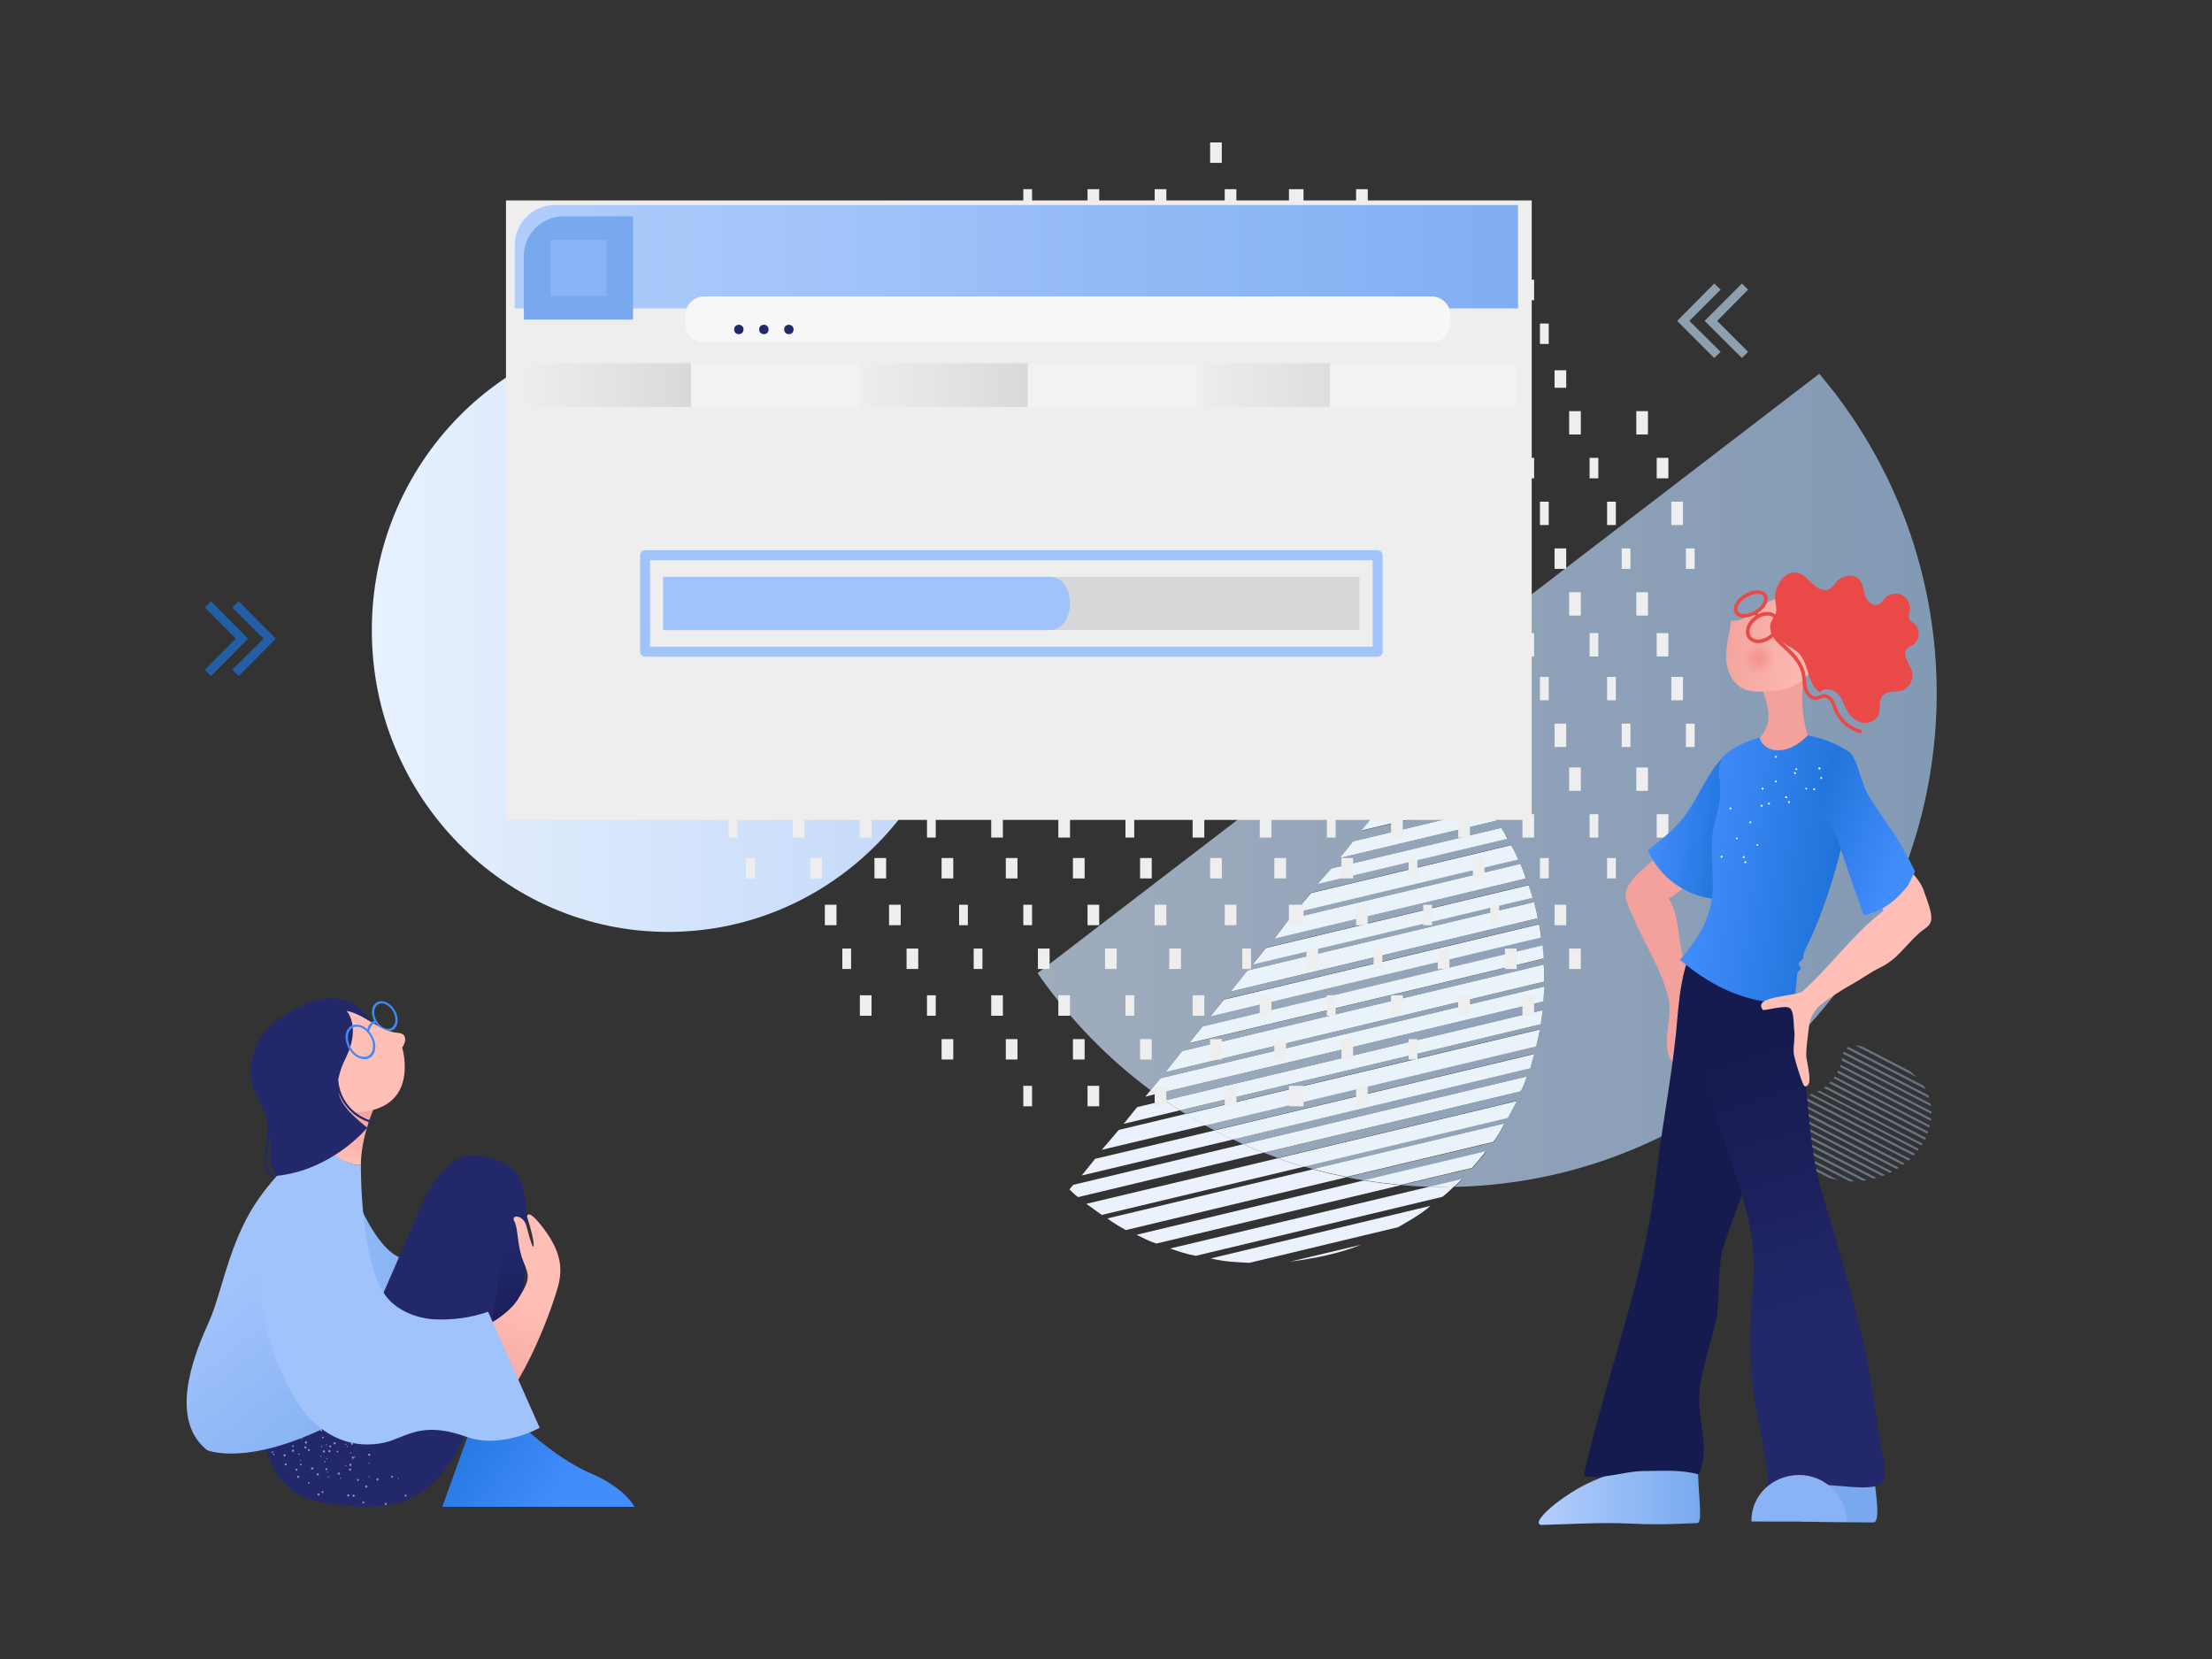 <?xml version="1.0" encoding="UTF-8"?><svg version="1.1" xmlns="http://www.w3.org/2000/svg" xmlns:xlink="http://www.w3.org/1999/xlink" viewBox="0 0 1600 1200" width="1600" height="1200" x="0px" y="0px">
              
              <rect x="0" y="0" width="1600" height="1200" fill="#333333" stroke="none"/>
              
              <!-- ITEM 0 -->
<g>
    <defs>
        
        <clipPath id="clip-path-id-viewbox-item-0">
            <rect x="0.0" y="0.0" width="800.0" height="600.0"/>
        </clipPath>
    </defs>
    <g transform="translate(127.0 18.0) rotate(0.0 659.0 494.5) scale(1.647 1.648)">
        <g clip-path="url(#clip-path-id-viewbox-item-0)" transform="translate(-0.0 -0.0)">

<linearGradient id="SVGID_1_-i0" gradientUnits="userSpaceOnUse" x1="861.856" y1="-2476.785" x2="3464.148" y2="-2476.785" gradientTransform="matrix(0.1 0 0 -0.1 0 18)">
	<stop offset="0" style="stop-color:#E8F1FE"/>
	<stop offset="1" style="stop-color:#C1D7F8"/>
</linearGradient>
<ellipse style="fill:url(#SVGID_1_-i0);" cx="216.3" cy="265.679" rx="130.115" ry="132.422"/>
<g style="opacity:0.69;">
	<g>
		<polygon style="fill:#b4d1e7;" points="687.917,146.204 671.509,129.924 687.917,113.515 690.609,116.207 677.021,129.924     690.609,143.512   "/>
	</g>
	<g>
		<polygon style="fill:#b4d1e7;" points="675.739,146.204 659.459,129.924 675.739,113.515 678.559,116.207 664.843,129.924     678.559,143.512   "/>
	</g>
</g>
<g style="opacity:0.69;">
	<g>
		<polygon style="fill:#1D72D8;" points="15.552,285.805 12.86,282.984 26.448,269.396 12.86,255.68 15.552,252.988 31.832,269.396       "/>
	</g>
	<g>
		<polygon style="fill:#1D72D8;" points="27.73,285.805 24.91,282.984 38.627,269.396 24.91,255.68 27.73,252.988 44.011,269.396       "/>
	</g>
</g>
<g>
	<path style="opacity:0.45;fill:#a5c6ec;enable-background:new    ;" d="M713.684,499.628l12.435,6.41   c1.282,0.385,2.564,0.641,3.846,0.897l-19.357-9.999C711.633,497.962,712.658,498.859,713.684,499.628z"/>
	<path style="opacity:0.45;fill:#a5c6ec;enable-background:new    ;" d="M707.018,493.091l28.202,14.486c0.641,0,1.41,0,2.051,0   l-31.407-16.152C706.249,491.937,706.633,492.45,707.018,493.091z"/>
	<path style="opacity:0.45;fill:#a5c6ec;enable-background:new    ;" d="M704.326,488.476l36.663,18.844   c0.513-0.128,1.026-0.128,1.666-0.256l-38.842-19.998C703.941,487.578,704.07,487.963,704.326,488.476z"/>
	<path style="opacity:0.45;fill:#a5c6ec;enable-background:new    ;" d="M703.429,484.758l42.175,21.664   c0.513-0.128,0.897-0.256,1.41-0.385l-43.585-22.434C703.3,483.989,703.3,484.374,703.429,484.758z"/>
	<path style="opacity:0.45;fill:#a5c6ec;enable-background:new    ;" d="M703.557,481.682l46.021,23.587   c0.385-0.128,0.769-0.256,1.154-0.513l-46.918-24.1C703.557,480.912,703.557,481.297,703.557,481.682z"/>
	<path style="opacity:0.45;fill:#a5c6ec;enable-background:new    ;" d="M704.198,478.733l48.713,25.126   c0.385-0.128,0.641-0.385,1.026-0.513l-49.482-25.51C704.326,478.092,704.198,478.477,704.198,478.733z"/>
	<path style="opacity:0.45;fill:#a5c6ec;enable-background:new    ;" d="M705.095,476.041l50.764,26.151   c0.256-0.128,0.641-0.385,0.897-0.641l-51.405-26.407C705.352,475.528,705.223,475.785,705.095,476.041z"/>
	<path style="opacity:0.45;fill:#a5c6ec;enable-background:new    ;" d="M706.249,473.477l52.302,26.92   c0.256-0.256,0.641-0.385,0.897-0.641l-52.687-27.177C706.633,472.836,706.505,473.221,706.249,473.477z"/>
	<path style="opacity:0.45;fill:#a5c6ec;enable-background:new    ;" d="M708.3,470.913c-0.128,0.128-0.128,0.128-0.256,0.256   l53.071,27.305c0.256-0.256,0.513-0.385,0.769-0.641l-52.943-27.177C708.685,470.657,708.428,470.785,708.3,470.913z"/>
	<path style="opacity:0.45;fill:#a5c6ec;enable-background:new    ;" d="M713.043,470.144c-0.256,0-0.385,0-0.641,0l50.892,26.151   c0.256-0.256,0.385-0.513,0.641-0.769l-49.61-25.51C713.812,470.144,713.428,470.144,713.043,470.144z"/>
	<path style="opacity:0.45;fill:#a5c6ec;enable-background:new    ;" d="M717.402,469.632l47.687,24.485   c0.256-0.256,0.385-0.513,0.513-0.769l-47.046-24.1C718.299,469.375,717.914,469.503,717.402,469.632z"/>
	<path style="opacity:0.45;fill:#a5c6ec;enable-background:new    ;" d="M720.991,468.221l45.764,23.587   c0.128-0.256,0.385-0.513,0.513-0.769l-45.252-23.203C721.76,467.837,721.375,468.093,720.991,468.221z"/>
	<path style="opacity:0.45;fill:#a5c6ec;enable-background:new    ;" d="M723.939,466.555l44.354,22.818   c0.128-0.256,0.256-0.513,0.385-0.897l-43.842-22.562C724.452,466.042,724.196,466.299,723.939,466.555z"/>
	<path style="opacity:0.45;fill:#a5c6ec;enable-background:new    ;" d="M726.247,464.504l43.072,22.177   c0.128-0.256,0.256-0.641,0.385-0.897l-42.816-22.049C726.76,464.119,726.503,464.247,726.247,464.504z"/>
	<path style="opacity:0.45;fill:#a5c6ec;enable-background:new    ;" d="M728.17,462.325l42.047,21.664   c0.128-0.256,0.128-0.641,0.256-0.897l-41.79-21.536C728.554,461.812,728.426,462.068,728.17,462.325z"/>
	<path style="opacity:0.45;fill:#a5c6ec;enable-background:new    ;" d="M729.708,459.889l41.15,21.152   c0-0.385,0.128-0.641,0.128-1.026l-40.765-21.023C730.092,459.376,729.964,459.633,729.708,459.889z"/>
	<path style="opacity:0.45;fill:#a5c6ec;enable-background:new    ;" d="M771.114,476.938l-39.868-20.511   c-0.128,0.256-0.256,0.641-0.256,0.897l40.124,20.639C771.114,477.579,771.114,477.323,771.114,476.938z"/>
	<path style="opacity:0.45;fill:#a5c6ec;enable-background:new    ;" d="M770.729,473.477l-38.842-19.998   c0,0.385-0.128,0.641-0.128,1.026l39.227,20.126C770.857,474.246,770.857,473.862,770.729,473.477z"/>
	<path style="opacity:0.45;fill:#a5c6ec;enable-background:new    ;" d="M769.704,469.76l-37.047-19.101   c-0.128,0.256-0.256,0.513-0.385,0.897l37.817,19.485C770.088,470.657,769.96,470.272,769.704,469.76z"/>
	<path style="opacity:0.45;fill:#a5c6ec;enable-background:new    ;" d="M767.781,465.786c-0.128-0.128-0.128-0.256-0.256-0.256   l-32.817-16.921c-0.385,0.128-0.641,0.385-0.897,0.641l34.612,17.819C768.294,466.683,768.037,466.17,767.781,465.786z"/>
	<path style="opacity:0.45;fill:#a5c6ec;enable-background:new    ;" d="M761.756,459.248l-21.152-10.896   c-0.897-0.256-1.923-0.385-2.82-0.385l26.792,13.845C763.679,460.914,762.781,460.145,761.756,459.248z"/>
</g>
<linearGradient id="SVGID_2_-i0" gradientUnits="userSpaceOnUse" x1="3785.909" y1="-3135.691" x2="7734.566" y2="-3135.691" gradientTransform="matrix(0.1 0 0 -0.1 0 18)">
	<stop offset="0" style="stop-color:#cee0f9"/>
	<stop offset="1" style="stop-color:#a5c6ec"/>
</linearGradient>
<path style="opacity:0.7;fill:url(#SVGID_2_-i0);enable-background:new    ;" d="M728.811,161.715  c-2.307-2.948-4.615-5.769-6.922-8.589L378.591,416.176c2.051,3.077,4.23,6.025,6.538,8.973  c12.691,16.537,27.177,30.638,43.072,42.431l4.358-5.256l168.572-40.252c-0.128,2.179-0.256,4.358-0.385,6.538l-170.239,40.637  c1.282,0.897,2.692,1.923,3.974,2.82l165.88-39.611c-0.128,2.179-0.513,3.846-0.769,6.153L441.02,476.426  c0.769,0.513,1.666,1.026,2.564,1.538l155.625-37.176c-0.513,2.307-1.026,5.128-1.667,7.435l-145.498,34.74  c1.41,0.769,2.82,1.538,4.102,2.179l140.626-33.586c-0.641,1.795-1.282,4.102-1.923,6.41l-130.627,31.151  c1.538,0.769,3.077,1.41,4.615,2.179l124.602-29.74c-0.769,2.307-1.538,4.615-2.564,6.538l-112.937,26.92  c2.051,0.769,4.102,1.538,6.153,2.307l104.989-25.126c-1.282,2.436-2.564,4.871-3.974,7.435l-89.606,21.408  c1.41,0.385,2.692,0.769,4.102,1.154l84.094-19.998c-1.41,3.077-3.205,5.64-4.871,8.204l-64.48,15.383  c2.564,0.513,5.128,1.026,7.692,1.41l53.456-12.691c-0.641,1.282-1.41,1.923-2.179,2.82c-1.282,1.538-2.436,3.077-3.846,4.487  l-31.151,7.435c4.23,0.385,8.461,0.641,12.691,0.769l14.101-3.333c-1.154,1.154-2.307,2.307-3.461,3.333  c44.483-0.897,89.093-15.511,127.038-44.611C783.548,392.588,801.495,256.705,728.811,161.715z M549.983,317.724  c0.128,0.128,0.385,0.385,0.513,0.385l-1.026,0.256L549.983,317.724z M545.753,322.98l8.332-2.051  c0.385,0.513,0.641,0.385,0.897,0.641c1.795,1.41,3.461,3.077,5.128,4.359l-21.023,4.999L545.753,322.98z M535.497,335.671  l27.818-6.666c1.666,1.795,3.077,3.077,4.615,4.743l-38.329,9.102L535.497,335.671z M527.421,345.67l42.175-9.999  c1.538,1.795,3.077,3.589,4.615,5.384l-53.328,12.691L527.421,345.67z M517.166,358.361l59.353-14.229  c1.282,1.795,2.307,3.205,3.589,5.128l-68.839,16.409L517.166,358.361z M507.552,370.283l74.608-17.819  c1.026,1.41,2.051,3.333,2.948,4.615l-83.453,19.87L507.552,370.283z M498.707,380.923l87.811-21.023  c1.026,1.923,2.179,4.358,3.205,6.281l-98.451,23.459L498.707,380.923z M489.092,392.46l101.528-24.228  c1.026,2.436,1.795,4.358,2.564,6.41l-110.629,26.279L489.092,392.46z M478.837,405.023l115.372-27.561  c0.641,2.051,1.282,3.974,1.795,5.512L472.94,412.33L478.837,405.023z M470.761,415.022l125.884-29.997  c0.641,2.564,1.154,4.615,1.795,7.051l-134.858,32.176L470.761,415.022z M460.377,427.713l138.447-33.073  c0.385,2.051,0.769,4.102,1.026,5.64l-145.241,34.612L460.377,427.713z M450.891,439.763l149.343-35.637  c0.256,2.051,0.385,3.718,0.513,5.769L444.994,447.07L450.891,439.763z M434.739,459.633l7.307-9.23l158.958-37.945  c0.128,2.692,0.128,4.743,0.256,7.435L434.739,459.633z"/>
<path style="fill:#EBF2FE;" d="M471.658,543.342l65.25-15.639c4.871-2.82,9.743-5.512,14.229-9.358l-96.528,23.075  C460.377,542.829,465.889,543.085,471.658,543.342z"/>
<path style="fill:#EBF2FE;" d="M550.88,509.884L436.79,537.06c3.718,1.282,7.435,2.564,11.281,3.205l108.322-25.895  c1.795-1.41,3.461-2.948,5.128-4.615C558.059,510.012,554.47,510.012,550.88,509.884z"/>
<path style="fill:#ebf3fa;" d="M564.982,506.551l-14.101,3.333c3.589,0.128,7.051,0.128,10.64,0  C562.674,508.858,563.828,507.704,564.982,506.551z"/>
<path style="fill:#EBF2FE;" d="M394.23,509.115l-1.666,2.051c1.282,1.154,2.564,2.564,3.846,3.333l81.402-19.485  c-3.077-1.154-6.025-2.436-8.973-3.718L394.23,509.115z"/>
<path style="fill:#ebf3fa;" d="M593.44,461.555l-124.602,29.741c2.948,1.282,6.025,2.564,8.973,3.718l112.937-26.92  C591.902,466.299,592.671,463.863,593.44,461.555z"/>
<path style="fill:#EBF2FE;" d="M414.228,485.015l-7.435,8.717l45.38-10.768c-2.82-1.538-5.64-3.205-8.461-4.999L414.228,485.015z"/>
<path style="fill:#ebf3fa;" d="M599.209,440.917l-155.625,37.176c2.82,1.666,5.64,3.333,8.461,4.999l145.498-34.74  C598.183,445.916,598.696,443.096,599.209,440.917z"/>
<path style="fill:#EBF2FE;" d="M403.845,497.706l-5.897,7.307l66.275-15.768c-2.692-1.282-5.384-2.564-7.948-3.974L403.845,497.706z  "/>
<path style="fill:#ebf3fa;" d="M596.773,451.685l-140.626,33.586c2.692,1.41,5.256,2.692,7.948,3.974l130.884-31.279  C595.491,455.659,596.132,453.479,596.773,451.685z"/>
<path style="fill:#EBF2FE;" d="M399.999,517.447c2.179,1.666,4.487,3.205,6.794,4.871l88.709-21.152  c-3.846-1.154-7.691-2.307-11.409-3.718L399.999,517.447z"/>
<path style="fill:#ebf3fa;" d="M589.082,472.324l-104.989,25.126c3.846,1.41,7.563,2.564,11.409,3.718l89.606-21.408  C586.518,477.195,587.8,474.759,589.082,472.324z"/>
<path style="fill:#ebf3fa;" d="M554.983,321.698c-0.256-0.256-0.513-0.256-0.897-0.641l-8.332,2.051l-6.666,8.076l21.023-4.999  C558.572,324.775,556.777,323.108,554.983,321.698z"/>
<path style="fill:#ebf3fa;" d="M596.645,385.025l-125.884,29.997l-7.307,9.23l134.858-32.176  C597.799,389.64,597.286,387.589,596.645,385.025z"/>
<path style="fill:#EBF2FE;" d="M422.048,531.035c2.82,1.41,5.769,2.948,8.717,3.846l107.425-25.638  c-5.384-0.513-10.896-1.154-16.28-2.051L422.048,531.035z"/>
<path style="fill:#ebf3fa;" d="M573.186,497.193c0.769-0.897,1.538-1.666,2.179-2.82l-53.456,12.691  c5.384,0.897,10.768,1.538,16.28,2.051l31.151-7.435C570.622,500.398,571.904,498.731,573.186,497.193z"/>
<path style="fill:#ebf3fa;" d="M549.983,317.724l-0.513,0.641l1.026-0.256C550.368,318.109,550.111,317.853,549.983,317.724z"/>
<path style="fill:#EBF2FE;" d="M409.229,523.857c2.692,2.051,5.384,3.589,8.076,5.128l96.913-23.203  c-4.871-1.026-9.871-2.179-14.742-3.461L409.229,523.857z"/>
<path style="fill:#ebf3fa;" d="M583.569,482.194l-84.094,19.998c4.871,1.282,9.743,2.436,14.742,3.461l64.48-15.383  C580.493,487.835,582.159,485.271,583.569,482.194z"/>
<path style="fill:#EBF2FE;" d="M422.304,475.016l-5.897,7.307l24.613-5.897c-2.179-1.41-4.358-2.82-6.538-4.358L422.304,475.016z"/>
<path style="fill:#ebf3fa;" d="M600.363,432.456l-165.88,39.611c2.179,1.538,4.359,2.948,6.538,4.358l158.573-37.817  C599.85,436.43,600.234,434.635,600.363,432.456z"/>
<path style="fill:#ebf3fa;" d="M582.159,352.464l-74.608,17.819l-6.025,6.794l83.453-19.87  C584.21,355.669,583.185,353.874,582.159,352.464z"/>
<path style="fill:#ebf3fa;" d="M569.597,335.543l-42.175,9.999l-6.666,8.076l53.328-12.691  C572.673,339.132,571.135,337.338,569.597,335.543z"/>
<path style="fill:#ebf3fa;" d="M576.519,344.132l-59.353,14.229l-5.897,7.307l68.839-16.409  C578.955,347.337,577.801,345.927,576.519,344.132z"/>
<path style="fill:#ebf3fa;" d="M586.518,360.028l-87.811,21.023l-7.435,8.717l98.451-23.459  C588.825,364.258,587.672,361.951,586.518,360.028z"/>
<path style="fill:#ebf3fa;" d="M563.315,329.005l-27.818,6.666l-5.897,7.307l38.329-9.102  C566.392,332.082,564.982,330.8,563.315,329.005z"/>
<path style="fill:#EBF2FE;" d="M425.894,470.401l4.615-1.154c-0.769-0.513-1.538-1.154-2.307-1.666L425.894,470.401z"/>
<path style="fill:#ebf3fa;" d="M601.132,422.072L432.56,462.325l-4.358,5.256c0.769,0.513,1.538,1.154,2.307,1.666l170.239-40.637  C600.875,426.431,601.003,424.252,601.132,422.072z"/>
<path style="fill:#EBF2FE;" d="M520.755,535.394l-31.279,7.435C500.117,541.419,510.757,539.368,520.755,535.394z"/>
<path style="fill:#ebf3fa;" d="M600.363,403.997l-149.343,35.637l-5.897,7.307l155.753-37.176  C600.619,407.715,600.619,406.177,600.363,403.997z"/>
<path style="fill:#ebf3fa;" d="M442.046,450.403l-7.307,9.23l166.393-39.739c0-2.692,0-4.871-0.256-7.435L442.046,450.403z"/>
<path style="fill:#ebf3fa;" d="M594.209,377.59l-115.373,27.561l-5.897,7.307l123.064-29.356  C595.491,381.564,594.978,379.513,594.209,377.59z"/>
<path style="fill:#ebf3fa;" d="M598.824,394.768l-138.447,33.073l-5.897,7.307l145.241-34.612  C599.593,398.87,599.209,396.819,598.824,394.768z"/>
<path style="fill:#ebf3fa;" d="M590.62,368.232L489.092,392.46l-6.538,8.589l110.501-26.408  C592.415,372.59,591.645,370.668,590.62,368.232z"/>
<path style="fill:#EEEEEE;" d="M663.305,229.785h3.846v8.973h-3.846V229.785z M663.305,306.7h3.846v10.255h-3.846V306.7z   M656.895,209.274h5.128v10.255h-5.128V209.274z M656.895,286.189h5.128v10.255h-5.128V286.189z M650.485,190.045h5.128v8.973  h-5.128V190.045z M650.485,266.96h5.128v10.255h-5.128V266.96z M650.485,346.439h5.128v10.255h-5.128V346.439z M641.512,169.535  h5.128v10.255h-5.128V169.535z M641.512,249.014h5.128v10.255h-5.128V249.014z M641.512,325.929h5.128v10.255h-5.128V325.929z   M635.102,229.785h3.846v8.973h-3.846V229.785z M635.102,306.7h3.846v10.255h-3.846V306.7z M628.693,209.274h3.846v10.255h-3.846  V209.274z M628.693,286.189h3.846v10.255h-3.846V286.189z M628.693,365.668h3.846v8.973h-3.846V365.668z M621.001,190.045h3.846  v8.973h-3.846V190.045z M621.001,266.96h3.846v10.255h-3.846V266.96z M621.001,346.439h3.846v10.255h-3.846V346.439z   M612.028,169.535h5.128v10.255h-5.128V169.535z M612.028,249.014h5.128v10.255h-5.128V249.014z M612.028,325.929h5.128v10.255  h-5.128V325.929z M612.028,405.407h5.128v8.973h-5.128V405.407z M605.618,151.588h5.128v7.692h-5.128V151.588z M605.618,229.785  h5.128v8.973h-5.128V229.785z M605.618,306.7h5.128v10.255h-5.128V306.7z M605.618,386.179h5.128v8.973h-5.128V386.179z   M599.209,131.077h3.846v8.973h-3.846V131.077z M599.209,209.274h3.846v10.255h-3.846V209.274z M599.209,286.189h3.846v10.255  h-3.846V286.189z M599.209,365.668h3.846v8.973h-3.846V365.668z M591.517,111.849h5.128v8.973h-5.128V111.849z M591.517,190.045  h5.128v8.973h-5.128V190.045z M591.517,266.96h5.128v10.255h-5.128V266.96z M591.517,346.439h5.128v10.255h-5.128V346.439z   M591.517,425.918h5.128v8.973h-5.128V425.918z M583.826,169.535h5.128v10.255h-5.128V169.535z M583.826,249.014h5.128v10.255  h-5.128V249.014z M583.826,325.929h5.128v10.255h-5.128V325.929z M583.826,405.407h5.128v8.973h-5.128V405.407z M577.416,151.588  h3.846v7.692h-3.846V151.588z M577.416,229.785h3.846v8.973h-3.846V229.785z M577.416,306.7h3.846v10.255h-3.846V306.7z   M577.416,386.179h3.846v8.973h-3.846V386.179z M569.725,131.077h5.128v8.973h-5.128V131.077z M569.725,209.274h5.128v10.255h-5.128  V209.274z M569.725,286.189h5.128v10.255h-5.128V286.189z M569.725,365.668h5.128v8.973h-5.128V365.668z M563.315,111.849h5.128  v8.973h-5.128V111.849z M563.315,190.045h5.128v8.973h-5.128V190.045z M563.315,266.96h5.128v10.255h-5.128V266.96z   M563.315,346.439h5.128v10.255h-5.128V346.439z M563.315,425.918h5.128v8.973h-5.128V425.918z M554.342,91.338h5.128v8.973h-5.128  V91.338z M554.342,169.535h5.128v10.255h-5.128V169.535z M554.342,249.014h5.128v10.255h-5.128V249.014z M554.342,325.929h5.128  v10.255h-5.128V325.929z M554.342,405.407h5.128v8.973h-5.128V405.407z M547.932,151.588h3.846v7.692h-3.846V151.588z   M547.932,229.785h3.846v8.973h-3.846V229.785z M547.932,306.7h3.846v10.255h-3.846V306.7z M547.932,386.179h3.846v8.973h-3.846  V386.179z M541.523,131.077h3.846v8.973h-3.846V131.077z M541.523,209.274h3.846v10.255h-3.846V209.274z M541.523,286.189h3.846  v10.255h-3.846V286.189z M541.523,365.668h3.846v8.973h-3.846V365.668z M541.523,445.147h3.846v8.973h-3.846V445.147z   M533.831,111.849h5.128v8.973h-5.128V111.849z M533.831,190.045h5.128v8.973h-5.128V190.045z M533.831,266.96h5.128v10.255h-5.128  V266.96z M533.831,346.439h5.128v10.255h-5.128V346.439z M533.831,425.918h5.128v8.973h-5.128V425.918z M526.14,91.338h3.846v8.973  h-3.846V91.338z M526.14,169.535h3.846v10.255h-3.846V169.535z M526.14,249.014h3.846v10.255h-3.846V249.014z M526.14,325.929h3.846  v10.255h-3.846V325.929z M526.14,405.407h3.846v8.973h-3.846V405.407z M518.448,72.109h5.128v8.973h-5.128V72.109z M518.448,151.588  h5.128v7.692h-5.128V151.588z M518.448,229.785h5.128v8.973h-5.128V229.785z M518.448,306.7h5.128v10.255h-5.128V306.7z   M518.448,386.179h5.128v8.973h-5.128V386.179z M518.448,465.658h5.128v8.973h-5.128V465.658z M512.038,131.077h5.128v8.973h-5.128  V131.077z M512.038,209.274h5.128v10.255h-5.128V209.274z M512.038,286.189h5.128v10.255h-5.128V286.189z M512.038,365.668h5.128  v8.973h-5.128V365.668z M512.038,445.147h5.128v8.973h-5.128V445.147z M505.629,111.849h3.846v8.973h-3.846V111.849z   M505.629,190.045h3.846v8.973h-3.846V190.045z M505.629,266.96h3.846v10.255h-3.846V266.96z M505.629,346.439h3.846v10.255h-3.846  V346.439z M505.629,425.918h3.846v8.973h-3.846V425.918z M496.655,91.338h5.128v8.973h-5.128V91.338z M496.655,169.535h5.128v10.255  h-5.128V169.535z M496.655,249.014h5.128v10.255h-5.128V249.014z M496.655,325.929h5.128v10.255h-5.128V325.929z M496.655,405.407  h5.128v8.973h-5.128V405.407z M488.964,72.109h6.41v8.973h-6.41V72.109z M488.964,151.588h6.41v7.692h-6.41V151.588z   M488.964,229.785h6.41v8.973h-6.41V229.785z M488.964,306.7h6.41v10.255h-6.41V306.7z M488.964,386.179h6.41v8.973h-6.41V386.179z   M488.964,465.658h6.41v8.973h-6.41V465.658z M482.554,131.077h5.128v8.973h-5.128V131.077z M482.554,209.274h5.128v10.255h-5.128  V209.274z M482.554,286.189h5.128v10.255h-5.128V286.189z M482.554,365.668h5.128v8.973h-5.128V365.668z M482.554,445.147h5.128  v8.973h-5.128V445.147z M476.145,111.849h5.128v8.973h-5.128V111.849z M476.145,190.045h5.128v8.973h-5.128V190.045z   M476.145,266.96h5.128v10.255h-5.128V266.96z M476.145,346.439h5.128v10.255h-5.128V346.439z M476.145,425.918h5.128v8.973h-5.128  V425.918z M468.453,91.338h3.846v8.973h-3.846V91.338z M468.453,169.535h3.846v10.255h-3.846V169.535z M468.453,249.014h3.846  v10.255h-3.846V249.014z M468.453,325.929h3.846v10.255h-3.846V325.929z M468.453,405.407h3.846v8.973h-3.846V405.407z   M231.299,238.758h-3.846v-8.973h3.846V238.758z M238.99,336.184h-3.846v-10.255h3.846V336.184z M238.99,259.269h-3.846v-10.255  h3.846V259.269z M246.682,356.695h-3.846v-10.255h3.846V356.695z M246.682,277.216h-3.846V266.96h3.846V277.216z M246.682,199.019  h-3.846v-8.973h3.846V199.019z M254.373,374.641h-3.846v-8.973h3.846V374.641z M254.373,296.445h-3.846v-10.255h3.846V296.445z   M254.373,219.53h-3.846v-10.255h3.846V219.53z M260.783,316.955h-5.128V306.7h5.128V316.955z M260.783,238.758h-5.128v-8.973h5.128  V238.758z M267.192,336.184h-3.846v-10.255h3.846V336.184z M267.192,259.269h-3.846v-10.255h3.846V259.269z M267.192,179.79h-3.846  v-10.255h3.846V179.79z M276.166,356.695h-5.128v-10.255h5.128V356.695z M276.166,277.216h-5.128V266.96h5.128V277.216z   M276.166,199.019h-5.128v-8.973h5.128V199.019z M283.857,374.641h-5.128v-8.973h5.128V374.641z M283.857,296.445h-5.128v-10.255  h5.128V296.445z M283.857,219.53h-5.128v-10.255h5.128V219.53z M283.857,140.051h-5.128v-8.973h5.128V140.051z M290.267,395.152  h-5.128v-8.973h5.128V395.152z M290.267,316.955h-5.128V306.7h5.128V316.955z M290.267,238.758h-5.128v-8.973h5.128V238.758z   M290.267,159.279h-5.128v-7.692h5.128V159.279z M296.676,414.381h-3.846v-8.973h3.846V414.381z M296.676,336.184h-3.846v-10.255  h3.846V336.184z M296.676,259.269h-3.846v-10.255h3.846V259.269z M296.676,179.79h-3.846v-10.255h3.846V179.79z M305.65,434.892  h-5.128v-8.973h5.128V434.892z M305.65,356.695h-5.128v-10.255h5.128V356.695z M305.65,277.216h-5.128V266.96h5.128V277.216z   M305.65,199.019h-5.128v-8.973h5.128V199.019z M305.65,120.822h-5.128v-8.973h5.128V120.822z M312.059,374.641h-5.128v-8.973h5.128  V374.641z M312.059,296.445h-5.128v-10.255h5.128V296.445z M312.059,219.53h-5.128v-10.255h5.128V219.53z M312.059,140.051h-5.128  v-8.973h5.128V140.051z M318.469,395.152h-5.128v-8.973h5.128V395.152z M318.469,316.955h-5.128V306.7h5.128V316.955z   M318.469,238.758h-5.128v-8.973h5.128V238.758z M318.469,159.279h-5.128v-7.692h5.128V159.279z M326.16,414.381h-5.128v-8.973  h5.128V414.381z M326.16,336.184h-5.128v-10.255h5.128V336.184z M326.16,259.269h-5.128v-10.255h5.128V259.269z M326.16,179.79  h-5.128v-10.255h5.128V179.79z M326.16,100.311h-5.128v-8.973h5.128V100.311z M333.852,434.892h-3.846v-8.973h3.846V434.892z   M333.852,356.695h-3.846v-10.255h3.846V356.695z M333.852,277.216h-3.846V266.96h3.846V277.216z M333.852,199.019h-3.846v-8.973  h3.846V199.019z M333.852,120.822h-3.846v-8.973h3.846V120.822z M341.543,454.12h-5.128v-8.973h5.128V454.12z M341.543,374.641  h-5.128v-8.973h5.128V374.641z M341.543,296.445h-5.128v-10.255h5.128V296.445z M341.543,219.53h-5.128v-10.255h5.128V219.53z   M341.543,140.051h-5.128v-8.973h5.128V140.051z M347.953,395.152h-3.846v-8.973h3.846V395.152z M347.953,316.955h-3.846V306.7  h3.846V316.955z M347.953,238.758h-3.846v-8.973h3.846V238.758z M347.953,159.279h-3.846v-7.692h3.846V159.279z M354.363,414.381  h-3.846v-8.973h3.846V414.381z M354.363,336.184h-3.846v-10.255h3.846V336.184z M354.363,259.269h-3.846v-10.255h3.846V259.269z   M354.363,179.79h-3.846v-10.255h3.846V179.79z M354.363,100.311h-3.846v-8.973h3.846V100.311z M363.336,434.892h-5.128v-8.973  h5.128V434.892z M363.336,356.695h-5.128v-10.255h5.128V356.695z M363.336,277.216h-5.128V266.96h5.128V277.216z M363.336,199.019  h-5.128v-8.973h5.128V199.019z M363.336,120.822h-5.128v-8.973h5.128V120.822z M369.746,454.12h-5.128v-8.973h5.128V454.12z   M369.746,374.641h-5.128v-8.973h5.128V374.641z M369.746,296.445h-5.128v-10.255h5.128V296.445z M369.746,219.53h-5.128v-10.255  h5.128V219.53z M369.746,140.051h-5.128v-8.973h5.128V140.051z M376.155,474.631h-3.846v-8.973h3.846V474.631z M376.155,395.152  h-3.846v-8.973h3.846V395.152z M376.155,316.955h-3.846V306.7h3.846V316.955z M376.155,238.758h-3.846v-8.973h3.846V238.758z   M376.155,159.279h-3.846v-7.692h3.846V159.279z M376.155,81.083h-3.846v-8.973h3.846V81.083z M383.847,414.381h-5.128v-8.973h5.128  V414.381z M383.847,336.184h-5.128v-10.255h5.128V336.184z M383.847,259.269h-5.128v-10.255h5.128V259.269z M383.847,179.79h-5.128  v-10.255h5.128V179.79z M383.847,100.311h-5.128v-8.973h5.128V100.311z M392.82,434.892h-5.128v-8.973h5.128V434.892z   M392.82,356.695h-5.128v-10.255h5.128V356.695z M392.82,277.216h-5.128V266.96h5.128V277.216z M392.82,199.019h-5.128v-8.973h5.128  V199.019z M392.82,120.822h-5.128v-8.973h5.128V120.822z M399.23,454.12h-5.128v-8.973h5.128V454.12z M399.23,374.641h-5.128v-8.973  h5.128V374.641z M399.23,296.445h-5.128v-10.255h5.128V296.445z M399.23,219.53h-5.128v-10.255h5.128V219.53z M399.23,140.051  h-5.128v-8.973h5.128V140.051z M405.639,474.631h-5.128v-8.973h5.128V474.631z M405.639,395.152h-5.128v-8.973h5.128V395.152z   M405.639,316.955h-5.128V306.7h5.128V316.955z M405.639,238.758h-5.128v-8.973h5.128V238.758z M405.639,159.279h-5.128v-7.692  h5.128V159.279z M405.639,81.083h-5.128v-8.973h5.128V81.083z M413.331,414.381h-5.128v-8.973h5.128V414.381z M413.331,336.184  h-5.128v-10.255h5.128V336.184z M413.331,259.269h-5.128v-10.255h5.128V259.269z M413.331,179.79h-5.128v-10.255h5.128V179.79z   M413.331,100.311h-5.128v-8.973h5.128V100.311z M421.022,434.892h-3.846v-8.973h3.846V434.892z M421.022,356.695h-3.846v-10.255  h3.846V356.695z M421.022,277.216h-3.846V266.96h3.846V277.216z M421.022,199.019h-3.846v-8.973h3.846V199.019z M421.022,120.822  h-3.846v-8.973h3.846V120.822z M428.714,454.12h-5.128v-8.973h5.128V454.12z M428.714,374.641h-5.128v-8.973h5.128V374.641z   M428.714,296.445h-5.128v-10.255h5.128V296.445z M428.714,219.53h-5.128v-10.255h5.128V219.53z M428.714,140.051h-5.128v-8.973  h5.128V140.051z M435.123,474.631h-5.128v-8.973h5.128V474.631z M435.123,395.152h-5.128v-8.973h5.128V395.152z M435.123,316.955  h-5.128V306.7h5.128V316.955z M435.123,238.758h-5.128v-8.973h5.128V238.758z M435.123,159.279h-5.128v-7.692h5.128V159.279z   M435.123,81.083h-5.128v-8.973h5.128V81.083z M441.533,414.381h-5.128v-8.973h5.128V414.381z M441.533,336.184h-5.128v-10.255  h5.128V336.184z M441.533,259.269h-5.128v-10.255h5.128V259.269z M441.533,179.79h-5.128v-10.255h5.128V179.79z M441.533,100.311  h-5.128v-8.973h5.128V100.311z M451.788,434.892h-5.128v-8.973h5.128V434.892z M451.788,356.695h-5.128v-10.255h5.128V356.695z   M451.788,277.216h-5.128V266.96h5.128V277.216z M451.788,199.019h-5.128v-8.973h5.128V199.019z M451.788,120.822h-5.128v-8.973  h5.128V120.822z M459.48,454.12h-5.128v-8.973h5.128V454.12z M459.48,374.641h-5.128v-8.973h5.128V374.641z M459.48,296.445h-5.128  v-10.255h5.128V296.445z M459.48,219.53h-5.128v-10.255h5.128V219.53z M459.48,140.051h-5.128v-8.973h5.128V140.051z M459.48,60.572  h-5.128v-8.973h5.128V60.572z M465.889,474.631h-5.128v-8.973h5.128V474.631z M465.889,395.152h-5.128v-8.973h5.128V395.152z   M465.889,316.955h-5.128V306.7h5.128V316.955z M465.889,238.758h-5.128v-8.973h5.128V238.758z M465.889,159.279h-5.128v-7.692  h5.128V159.279z M460.762,81.083v-8.973h5.128v8.973H460.762z"/>
<g>
	<polygon style="fill:#FFFFFF;" points="250.527,132.359 232.581,132.359 232.581,212.607 250.527,230.298  "/>
	<polygon style="fill:#FFFFFF;" points="217.198,132.359 199.251,132.359 199.251,179.79 217.198,197.481  "/>
	<polygon style="fill:#FFFFFF;" points="183.868,132.359 167.203,132.359 167.203,146.973 183.868,164.663  "/>
	<polygon style="fill:#FFFFFF;" points="314.623,132.359 297.958,132.359 297.958,278.241 314.623,295.291  "/>
	<polygon style="fill:#FFFFFF;" points="330.006,310.289 345.389,325.416 345.389,132.359 330.006,132.359  "/>
	<polygon style="fill:#FFFFFF;" points="282.575,132.359 264.628,132.359 264.628,245.424 282.575,263.115  "/>
</g>

        </g>
    </g>
</g>

<!-- ITEM 1 -->
<g>
    <defs>
        
        <clipPath id="clip-path-id-viewbox-item-1">
            <rect x="0.0" y="0.0" width="328.0" height="198.0"/>
        </clipPath>
    </defs>
    <g transform="translate(366.0 145.0) rotate(0.0 371.0 224.0) scale(2.262 2.263)">
        <g clip-path="url(#clip-path-id-viewbox-item-1)" transform="translate(-0.0 -0.0)">

<rect x="0" y="0" fill="#EEEEEE" width="328" height="198"/>
<linearGradient id="SVGID_1_-i1" gradientUnits="userSpaceOnUse" x1="2.804" y1="17.979" x2="323.629" y2="17.979">
	<stop offset="0" style="stop-color:#B0CDFC"/>
	<stop offset="1" style="stop-color:#81AEF2"/>
</linearGradient>
<path fill="url(#SVGID_1_-i1)" d="M323.629,34.49H2.804V14.275c0-7.073,5.734-12.807,12.807-12.807h308.018V34.49z"/>
<path fill="#78A9EF" d="M40.639,38.084H5.712V17.771c0-7.019,5.69-12.709,12.709-12.709h22.218V38.084z"/>
<rect x="14.175" y="12.573" fill="#89B3F4" width="18" height="18"/>
<linearGradient id="SVGID_2_-i1" gradientUnits="userSpaceOnUse" x1="5.333" y1="59" x2="64.833" y2="59">
	<stop offset="0" style="stop-color:#EEEEEE"/>
	<stop offset="1" style="stop-color:#D6D7D8"/>
</linearGradient>
<rect x="5.333" y="52" fill="url(#SVGID_2_-i1)" width="59.5" height="14"/>
<rect x="59.167" y="52" fill="#F2F2F2" width="59.5" height="14"/>
<linearGradient id="SVGID_3_-i1" gradientUnits="userSpaceOnUse" x1="113" y1="59" x2="172.5" y2="59">
	<stop offset="0" style="stop-color:#EEEEEE"/>
	<stop offset="1" style="stop-color:#D6D7D8"/>
</linearGradient>
<rect x="113" y="52" fill="url(#SVGID_3_-i1)" width="59.5" height="14"/>
<rect x="166.833" y="52" fill="#F2F2F2" width="59.5" height="14"/>
<linearGradient id="SVGID_4_-i1" gradientUnits="userSpaceOnUse" x1="220.667" y1="59" x2="280.167" y2="59">
	<stop offset="0" style="stop-color:#EEEEEE"/>
	<stop offset="1" style="stop-color:#D6D7D8"/>
</linearGradient>
<rect x="220.667" y="52" fill="url(#SVGID_4_-i1)" width="59.5" height="14"/>
<rect x="263.5" y="52" fill="#F2F2F2" width="59.5" height="14"/>
<path fill="#F7F7F7" d="M296,45.333H63.333c-3.3,0-6-2.7-6-6v-2.667c0-3.3,2.7-6,6-6H296c3.3,0,6,2.7,6,6v2.667  C302,42.633,299.3,45.333,296,45.333z"/>
<circle fill="#23286B" cx="74.459" cy="41.238" r="1.5"/>
<circle fill="#23286B" cx="82.458" cy="41.238" r="1.5"/>
<circle fill="#23286B" cx="90.457" cy="41.238" r="1.5"/>

        </g>
    </g>
</g>

<!-- ITEM 2 -->
<g>
    <defs>
        
        <clipPath id="clip-path-id-viewbox-item-2">
            <rect x="0.0" y="0.0" width="225.0" height="32.0"/>
        </clipPath>
    </defs>
    <g transform="translate(463.0 398.0) rotate(0.0 268.5 38.5) scale(2.387 2.406)">
        <g clip-path="url(#clip-path-id-viewbox-item-2)" transform="translate(-0.0 -0.0)">

<g>
	<path fill="#A1C3FC" d="M223.5,32H1.5C0.672,32,0,31.328,0,30.5v-29C0,0.672,0.672,0,1.5,0h222c0.828,0,1.5,0.672,1.5,1.5v29   C225,31.328,224.328,32,223.5,32z M3,29h219V3H3V29z"/>
</g>
<rect x="7" y="8" fill="#D6D7D8" width="211" height="16"/>
<path fill="#A1C3FC" d="M124,24H7V8h117C132.362,8,132.362,24,124,24z"/>

        </g>
    </g>
</g>

<!-- ITEM 3 -->
<g>
    <defs>
        
        <clipPath id="clip-path-id-viewbox-item-3">
            <rect x="0.0" y="0.0" width="250.0" height="285.0"/>
        </clipPath>
    </defs>
    <g transform="translate(135.0 722.0) rotate(0.0 162.0 184.0) scale(1.296 1.291)">
        <g clip-path="url(#clip-path-id-viewbox-item-3)" transform="translate(-0.0 -0.0)">

<g id="woman-i3">
	
		<linearGradient id="R_shoe_1_-i3" gradientUnits="userSpaceOnUse" x1="6310.293" y1="6517.339" x2="5231.713" y2="5762.333" gradientTransform="matrix(0.074 0 0 0.074 -253.697 -187.456)">
		<stop offset="0.129" style="stop-color:#428DFC"/>
		<stop offset="0.999" style="stop-color:#1D72D8"/>
	</linearGradient>
	<path id="R_shoe-i3" fill="url(#R_shoe_1_-i3)" d="M157.852,242.614l-15.19,42.367H250c0,0-5.517-10.612-23.859-18.456   s-35.462-23.911-35.462-23.911L157.852,242.614"/>
	
		<linearGradient id="L_sleeve_1_-i3" gradientUnits="userSpaceOnUse" x1="4028.768" y1="4562.463" x2="5923.548" y2="4562.463" gradientTransform="matrix(0.074 0 0 0.074 -253.697 -187.456)">
		<stop offset="0" style="stop-color:#A1C3FC"/>
		<stop offset="0.346" style="stop-color:#91B9F7"/>
		<stop offset="0.696" style="stop-color:#81AEF2"/>
		<stop offset="1" style="stop-color:#78A9EF"/>
	</linearGradient>
	<path id="L_sleeve-i3" fill="url(#L_sleeve_1_-i3)" d="M82.118,74.503c0,0,12.826,51.975,31.794,67.663   c6.332,5.238,17.038,8.196,28.532,6.242c10.407-1.954,20.299-5.999,29.103-11.833l-0.598,41.173c0,0,27.147,31.62,6.604,29.693   c-23.125-2.171-30.109,5.537-39.62,12.187c-9.511,6.65-34.457,15.986-60.517-11.047s-48.506-54.581-17.61-116.815l0,0"/>
	
		<linearGradient id="R_leg_1_-i3" gradientUnits="userSpaceOnUse" x1="5607.294" y1="4343.743" x2="5776.712" y2="5423.78" gradientTransform="matrix(0.074 0 0 0.074 -253.697 -187.456)">
		<stop offset="0" style="stop-color:#23286B"/>
		<stop offset="0.432" style="stop-color:#1D225F"/>
		<stop offset="1" style="stop-color:#151A4F"/>
	</linearGradient>
	<path id="R_leg-i3" fill="url(#R_leg_1_-i3)" d="M185.923,238.814c0,0-16.169,7.029-38.451-1.519c0,0,0.625-9.201,5.734-87.883   c1.114-16.99,2.473-37.047,4.049-61.176c0,0,23.343-0.135,28.316,16.176c1.006,3.284,3.614,8.142,4.185,14.303   C192.065,143.332,181.521,200.519,185.923,238.814z"/>
	<path id="R_leg-2-i3" fill="#23286B" d="M187.363,104.411c-4.973-16.312-28.343-16.284-28.343-16.284l0,0   c-10.272-0.435-22.799,15.362-27.337,26.218c-9.403,22.554-44.185,102.837-45.599,103.326c-1.413,0.462-44.674,7.056-44.674,7.056   s-4.239,52.111,33.858,57.756c37.446,5.537,81.685,12.431,95.68-104.71l0.054,0.081c0,0,6.06-57.593,18.75-59.113   C189.401,113.885,188.613,109.08,187.363,104.411z"/>
	
		<linearGradient id="R_hand_1_-i3" gradientUnits="userSpaceOnUse" x1="5888.811" y1="4789.673" x2="5591.32" y2="5720.287" gradientTransform="matrix(0.074 0 0 0.074 -253.697 -187.456)">
		<stop offset="0" style="stop-color:#FFBEB6"/>
		<stop offset="1" style="stop-color:#F2A19C"/>
	</linearGradient>
	<path id="R_hand-i3" fill="url(#R_hand_1_-i3)" d="M152.634,190.015c0,0,24.103-7.925,32.528-21.74   c6.278-10.314,6.494-11.861,2.826-20.627s-2.826-18.646-5.081-22.608c-2.255-3.962,5.081-3.962,6.793,2.823   c1.685,6.785,3.668,13.001,3.967,11.02s-1.168-8.712-3.641-16.393c0,0-0.054-5.916,9.565,7.056   c9.62,12.974,9.891,22.038,8.206,29.936c-1.685,7.898-19.239,61.284-41.848,77.379l0,0L152.634,190.015"/>
	
		<linearGradient id="neck_1_-i3" gradientUnits="userSpaceOnUse" x1="4607.932" y1="3754.336" x2="4685.564" y2="3355.089" gradientTransform="matrix(0.074 0 0 0.074 -253.697 -187.456)">
		<stop offset="0" style="stop-color:#FFBEB6"/>
		<stop offset="1" style="stop-color:#F2A19C"/>
	</linearGradient>
	<path id="neck-i3" fill="url(#neck_1_-i3)" d="M104.157,62.533c0,0-6.875,15.85-6.902,30.696l-0.081,0.027   c-0.108,0.054-0.245,0.081-0.353,0.108c-1.521,0.326-7.011,0.57-18.832-8.577l5.027-21.007l2.093-3.474L104.157,62.533z"/>
	<path id="face-i3" fill="#FFBEB6" d="M98.748,10.531c0,0,11.766,8.523,18.859,8.875c6.82,0.353,3.94,6.812,2.691,8.251   c0,0,11.631,38.459-31.25,36.206c0,0-7.554-3.013-11.359-17.125c-3.778-14.114-8.315-14.601-3.778-26.462   c4.538-11.861,17.88-13.869,17.88-13.869L98.748,10.531z"/>
	<path id="texture-i3" opacity="0.51" fill="#FFFFFF" enable-background="new    " d="M85.732,269.266c0.163,0.081,0.353,0,0.407-0.163   c0.081-0.163,0-0.353-0.163-0.407c-0.163-0.081-0.353,0-0.407,0.163l0,0C85.488,269.023,85.569,269.212,85.732,269.266   L85.732,269.266z M88.667,262.183c0.163,0.054,0.353,0,0.435-0.163c0.054-0.163-0.027-0.353-0.191-0.407   c-0.135-0.081-0.326-0.027-0.407,0.135c0,0,0,0.027-0.027,0.027C88.449,261.938,88.503,262.128,88.667,262.183L88.667,262.183z    M91.656,255.126c0.163,0.081,0.353,0,0.407-0.163l0,0c0.054-0.163,0-0.353-0.163-0.435c-0.163-0.054-0.353,0.027-0.435,0.19   C91.412,254.882,91.493,255.044,91.656,255.126z M117.879,269.185c0.054,0.163,0.245,0.244,0.407,0.19l0,0   c0.163-0.054,0.245-0.217,0.191-0.38c0,0,0-0.027-0.027-0.027c-0.054-0.163-0.245-0.244-0.407-0.19   C117.906,268.832,117.825,269.023,117.879,269.185L117.879,269.185L117.879,269.185z M74.672,256.863   c0.108,0.108,0.326,0.135,0.435,0c0.109-0.135,0.135-0.326,0-0.435s-0.326-0.135-0.435,0l0,0   C74.563,256.538,74.536,256.727,74.672,256.863C74.672,256.836,74.672,256.836,74.672,256.863L74.672,256.863z M80.107,251.462   c0.081,0.108,0.245,0.108,0.353,0.027h0.027c0.027,0,0.054,0,0.054-0.027c0.081-0.081,0.108-0.163,0.081-0.271   c0-0.081-0.054-0.135-0.081-0.19c-0.108-0.108-0.326-0.135-0.435,0C79.998,251.109,79.998,251.326,80.107,251.462L80.107,251.462z    M101.601,268.181c0,0.163,0.163,0.326,0.326,0.326c0.191,0,0.326-0.163,0.326-0.326c0-0.19-0.135-0.326-0.326-0.326   C101.737,267.856,101.601,268.018,101.601,268.181z M101.628,260.527c0,0.163,0.163,0.298,0.326,0.298l0,0   c0.163,0,0.326-0.108,0.326-0.271v-0.027c0-0.19-0.163-0.326-0.326-0.326C101.765,260.201,101.628,260.337,101.628,260.527z    M54.862,261.64c0.218,0.244,0.598,0.271,0.842,0.054c0.245-0.217,0.272-0.597,0.054-0.841l0,0   c-0.218-0.244-0.598-0.271-0.842-0.054l0,0C54.672,260.989,54.645,261.368,54.862,261.64L54.862,261.64z M65.868,252.113   c0.218,0.244,0.598,0.271,0.842,0.054c0.245-0.217,0.272-0.597,0.054-0.841c-0.218-0.244-0.598-0.271-0.842-0.054   C65.678,251.462,65.65,251.842,65.868,252.113C65.84,252.086,65.868,252.086,65.868,252.113L65.868,252.113z M89.618,278.576   c-0.027,0.326,0.218,0.624,0.544,0.624h0.027c0.326,0.027,0.598-0.19,0.652-0.516v-0.027c0-0.326-0.245-0.624-0.571-0.651   C89.916,278.006,89.646,278.25,89.618,278.576z M90.623,264.083c-0.027,0.326,0.245,0.624,0.571,0.651s0.625-0.244,0.652-0.57l0,0   c0.027-0.326-0.218-0.624-0.544-0.651l0,0C90.949,263.486,90.678,263.73,90.623,264.083L90.623,264.083L90.623,264.083z    M91.656,249.589c-0.027,0.326,0.218,0.624,0.544,0.651c0.326,0.027,0.625-0.217,0.652-0.543v-0.027   c0.027-0.326-0.218-0.597-0.544-0.651l0,0C91.982,248.992,91.683,249.237,91.656,249.589L91.656,249.589z M72.905,267.367   c0.299,0.135,0.679,0,0.815-0.298c0.135-0.298,0.027-0.651-0.272-0.787c-0.299-0.163-0.679-0.054-0.815,0.244   C72.471,266.824,72.579,267.204,72.905,267.367L72.905,267.367z M79.401,254.339c0.299,0.163,0.652,0.054,0.815-0.244   c0,0,0,0,0-0.027c0.163-0.298,0.027-0.651-0.245-0.814c-0.299-0.163-0.652-0.027-0.815,0.244v0.027   c-0.163,0.271-0.054,0.624,0.218,0.76C79.401,254.312,79.401,254.339,79.401,254.339L79.401,254.339z M110.542,283.597   c0.108,0.298,0.462,0.489,0.761,0.38c0.299-0.108,0.489-0.462,0.38-0.76c-0.108-0.298-0.435-0.489-0.761-0.38l0,0   C110.597,282.946,110.433,283.298,110.542,283.597L110.542,283.597L110.542,283.597z M105.923,269.809   c0.081,0.298,0.407,0.489,0.734,0.38h0.027c0.326-0.081,0.489-0.435,0.407-0.733v-0.027c-0.108-0.326-0.462-0.489-0.761-0.38   C105.977,269.158,105.813,269.51,105.923,269.809L105.923,269.809z M101.302,256.022c0.108,0.298,0.462,0.489,0.761,0.38   c0.299-0.081,0.489-0.407,0.38-0.733v-0.027c-0.108-0.326-0.435-0.489-0.761-0.407   C101.385,255.371,101.194,255.696,101.302,256.022L101.302,256.022z M60.867,264.354c0.027,0.135,0.108,0.244,0.218,0.326   c0.245,0.163,0.571,0.081,0.734-0.163c0.163-0.244,0.081-0.597-0.163-0.76l0,0c-0.163-0.108-0.353-0.108-0.516-0.027h-0.027   c-0.081,0.027-0.163,0.108-0.218,0.19C60.813,264.029,60.813,264.191,60.867,264.354L60.867,264.354z M67.96,253.66   c0.245,0.163,0.598,0.081,0.734-0.19c0.163-0.244,0.081-0.57-0.191-0.733c-0.245-0.163-0.571-0.081-0.734,0.163   C67.635,253.145,67.716,253.498,67.96,253.66L67.96,253.66L67.96,253.66z M74.862,242.641c0.272,0.163,0.598,0.054,0.734-0.19   c0.135-0.244,0.081-0.57-0.163-0.733c-0.245-0.163-0.598-0.081-0.761,0.163C74.509,242.125,74.591,242.478,74.862,242.641   C74.835,242.641,74.835,242.641,74.862,242.641z M98.096,282.701c0.081,0.271,0.353,0.462,0.652,0.38   c0.272-0.054,0.462-0.326,0.407-0.624v-0.027c-0.054-0.298-0.353-0.462-0.625-0.407l0,0   C98.205,282.132,98.042,282.43,98.096,282.701L98.096,282.701z M95.161,270.053c0.054,0.298,0.353,0.462,0.625,0.407l0,0   c0.272-0.054,0.462-0.326,0.407-0.597c0-0.027,0-0.027,0-0.054c-0.054-0.298-0.353-0.462-0.625-0.407l0,0   C95.298,269.483,95.107,269.755,95.161,270.053L95.161,270.053z M92.254,257.433c0.081,0.298,0.38,0.462,0.652,0.38   c0.272-0.081,0.462-0.353,0.38-0.651c-0.081-0.271-0.353-0.462-0.652-0.407C92.362,256.836,92.2,257.134,92.254,257.433   L92.254,257.433z M75.297,276.622c-0.054,0.271,0.135,0.543,0.407,0.597h0.027c0.299,0.054,0.571-0.135,0.625-0.435   c0.054-0.298-0.135-0.57-0.435-0.624C75.623,276.133,75.351,276.323,75.297,276.622L75.297,276.622z M77.444,263.811   c-0.054,0.298,0.135,0.57,0.435,0.624c0.299,0.054,0.571-0.135,0.625-0.435c0.054-0.298-0.135-0.57-0.435-0.624   C77.77,263.322,77.498,263.513,77.444,263.811z M79.59,251.001c-0.054,0.298,0.135,0.57,0.435,0.624   c0.163,0.027,0.326-0.027,0.462-0.135h0.027c0.081-0.081,0.135-0.19,0.163-0.298c0.027-0.298-0.163-0.57-0.462-0.624   C79.917,250.539,79.618,250.729,79.59,251.001L79.59,251.001z M121.792,279.038c0.163,0.244,0.462,0.298,0.707,0.135   c0,0,0.027,0,0.027-0.027c0.245-0.163,0.299-0.489,0.135-0.733c0,0,0,0,0-0.027c-0.191-0.244-0.516-0.271-0.761-0.108   C121.656,278.467,121.602,278.793,121.792,279.038L121.792,279.038L121.792,279.038z M114.238,268.48   c0.163,0.244,0.516,0.298,0.761,0.135c0.245-0.19,0.299-0.516,0.108-0.76c-0.163-0.217-0.489-0.271-0.734-0.135   C114.129,267.882,114.075,268.208,114.238,268.48C114.238,268.453,114.238,268.48,114.238,268.48L114.238,268.48z M48.151,254.501   c0.135,0.108,0.326,0.108,0.462-0.027c0.108-0.135,0.108-0.326-0.027-0.462c-0.135-0.108-0.326-0.108-0.462,0.027l0,0   C48.014,254.176,48.014,254.393,48.151,254.501z M78.287,265.575c0,0.163,0.163,0.298,0.326,0.298c0.162,0,0.299-0.163,0.299-0.326   c0-0.163-0.163-0.298-0.326-0.298C78.395,265.277,78.259,265.413,78.287,265.575L78.287,265.575z M77.988,257.949   c0.027,0.19,0.163,0.298,0.353,0.298c0.163,0,0.299-0.163,0.299-0.326l0,0c0-0.163-0.135-0.298-0.299-0.298h-0.027   C78.15,257.623,77.988,257.758,77.988,257.949C77.988,257.922,77.988,257.949,77.988,257.949L77.988,257.949z M77.743,250.294   c0,0.163,0.135,0.298,0.326,0.298c0.163,0,0.299-0.135,0.299-0.326l0,0c0-0.163-0.135-0.298-0.299-0.298h-0.027   C77.878,249.969,77.743,250.105,77.743,250.294L77.743,250.294L77.743,250.294z M63.395,259.252   c0.163,0.054,0.326-0.027,0.407-0.19c0.054-0.163,0-0.326-0.163-0.407c0,0,0,0-0.027,0c-0.163-0.054-0.326,0-0.407,0.163v0.027   C63.15,259.007,63.232,259.17,63.395,259.252L63.395,259.252z M66.085,252.059c0.163,0.054,0.326-0.027,0.407-0.19   c0.054-0.163-0.027-0.353-0.191-0.407c-0.163-0.081-0.326,0-0.407,0.135c0,0,0,0,0,0.027   C65.84,251.815,65.922,252.004,66.085,252.059L66.085,252.059L66.085,252.059z M92.553,258.301   c0.081,0.163,0.245,0.244,0.407,0.163c0.163-0.081,0.245-0.244,0.163-0.407c-0.054-0.163-0.218-0.244-0.38-0.19   c0,0-0.027,0-0.027,0.027C92.553,257.949,92.472,258.139,92.553,258.301C92.553,258.274,92.553,258.301,92.553,258.301   L92.553,258.301z M89.374,251.326c0.081,0.163,0.272,0.244,0.435,0.163c0.163-0.081,0.218-0.244,0.135-0.407l0,0   c-0.054-0.163-0.218-0.244-0.38-0.19c0,0-0.027,0-0.027,0.027C89.374,250.974,89.292,251.163,89.374,251.326L89.374,251.326   L89.374,251.326z M47.389,254.746c0.163,0.108,0.407,0.054,0.516-0.108c0.108-0.163,0.054-0.407-0.108-0.516l0,0   c-0.163-0.108-0.38-0.054-0.489,0.108l0,0C47.172,254.393,47.199,254.61,47.389,254.746   C47.362,254.746,47.362,254.746,47.389,254.746L47.389,254.746z M78.776,268.343c0.027,0.19,0.218,0.298,0.38,0.271   c0.027,0,0.027,0,0.054,0c0.191-0.054,0.299-0.244,0.272-0.435c-0.054-0.19-0.245-0.326-0.435-0.298   C78.857,267.937,78.748,268.153,78.776,268.343L78.776,268.343L78.776,268.343z M76.874,259.822   c0.054,0.19,0.245,0.326,0.435,0.271l0,0c0.191-0.054,0.299-0.244,0.272-0.435c-0.054-0.19-0.245-0.326-0.435-0.298   C76.982,259.414,76.847,259.604,76.874,259.822L76.874,259.822z M75.025,251.245c0.027,0.19,0.191,0.326,0.38,0.298   c0.027,0,0.027,0,0.054,0c0.191-0.054,0.299-0.244,0.272-0.435c-0.054-0.19-0.245-0.326-0.435-0.298   C75.107,250.864,74.971,251.055,75.025,251.245L75.025,251.245z M60.867,264.354c0.054,0.027,0.081,0.054,0.135,0.054   c0.191,0.027,0.38-0.081,0.407-0.271l0,0c0.027-0.19-0.081-0.38-0.272-0.407h-0.027c-0.191-0.027-0.38,0.081-0.407,0.271l0,0   C60.678,264.137,60.732,264.273,60.867,264.354L60.867,264.354z M62.253,255.371c-0.054,0.19,0.081,0.38,0.272,0.407l0,0   c0.191,0.027,0.38-0.081,0.435-0.271c0.027-0.19-0.108-0.38-0.299-0.435C62.471,255.044,62.28,255.18,62.253,255.371   L62.253,255.371z M63.776,246.794c-0.027,0.19,0.108,0.38,0.299,0.407c0.191,0.027,0.38-0.108,0.407-0.298   c0.027-0.19-0.108-0.38-0.299-0.407l0,0C63.992,246.468,63.803,246.577,63.776,246.794L63.776,246.794L63.776,246.794z    M93.531,257.352c0.108,0.163,0.326,0.19,0.489,0.081l0,0c0.163-0.108,0.191-0.326,0.081-0.489   c-0.108-0.163-0.299-0.217-0.462-0.108h-0.027C93.449,256.944,93.422,257.189,93.531,257.352L93.531,257.352z M88.531,250.186   c0.108,0.163,0.299,0.19,0.462,0.108c0,0,0.027,0,0.027-0.027c0.163-0.108,0.218-0.298,0.108-0.462v-0.027   c-0.108-0.163-0.353-0.217-0.516-0.108C88.449,249.807,88.422,250.023,88.531,250.186L88.531,250.186L88.531,250.186z    M54.047,256.049c-0.054,0.326,0.191,0.651,0.516,0.706c0.326,0.054,0.652-0.163,0.707-0.516c0.054-0.326-0.191-0.651-0.516-0.706   C54.4,255.479,54.101,255.696,54.047,256.049z M99.727,273.988c0.218,0.271,0.598,0.326,0.869,0.135   c0.272-0.19,0.353-0.597,0.135-0.868c-0.191-0.271-0.598-0.353-0.869-0.135l0,0C99.591,273.337,99.537,273.717,99.727,273.988   L99.727,273.988z M90.895,261.884c0.191,0.271,0.598,0.326,0.869,0.135c0.272-0.217,0.326-0.597,0.135-0.895   c-0.218-0.271-0.598-0.326-0.869-0.108C90.76,261.233,90.705,261.613,90.895,261.884z M82.063,249.779   c0.191,0.271,0.598,0.326,0.869,0.135c0.272-0.217,0.326-0.597,0.135-0.895c-0.191-0.271-0.571-0.326-0.842-0.135l0,0   c-0.272,0.19-0.353,0.543-0.163,0.814C82.036,249.752,82.036,249.752,82.063,249.779L82.063,249.779z M73.015,278.223   c0.081,0.326,0.435,0.543,0.761,0.462l0,0c0.326-0.081,0.516-0.407,0.435-0.733l0,0c-0.081-0.326-0.407-0.543-0.734-0.462   C73.15,277.571,72.961,277.897,73.015,278.223z M69.509,263.648c0.081,0.326,0.407,0.543,0.734,0.462l0,0   c0.326-0.081,0.544-0.407,0.489-0.733c-0.081-0.326-0.407-0.543-0.734-0.489C69.645,262.97,69.428,263.295,69.509,263.648   L69.509,263.648z M65.977,249.101c0.081,0.326,0.435,0.516,0.761,0.435c0.326-0.081,0.516-0.407,0.435-0.733   c-0.081-0.326-0.407-0.543-0.734-0.462C66.112,248.423,65.895,248.748,65.977,249.101L65.977,249.101L65.977,249.101z    M61.656,268.316c0.081,0.326,0.407,0.543,0.734,0.489c0.326-0.054,0.544-0.38,0.489-0.706c-0.054-0.326-0.38-0.543-0.707-0.489   l0,0C61.819,267.665,61.601,267.991,61.656,268.316L61.656,268.316z M58.776,253.66c0.054,0.326,0.353,0.543,0.679,0.489h0.027   c0.326-0.054,0.544-0.38,0.489-0.733c-0.054-0.326-0.38-0.543-0.734-0.489C58.938,253.009,58.721,253.334,58.776,253.66z    M92.661,279.146c0.191,0.271,0.598,0.353,0.869,0.163c0.272-0.19,0.353-0.57,0.163-0.841c-0.163-0.271-0.544-0.38-0.815-0.19   c0,0-0.027,0-0.027,0.027C92.553,278.467,92.472,278.847,92.661,279.146C92.634,279.146,92.661,279.146,92.661,279.146z    M84.374,266.715c0.191,0.271,0.598,0.353,0.869,0.163c0.272-0.19,0.353-0.57,0.163-0.841c-0.163-0.271-0.544-0.38-0.815-0.19   c0,0-0.027,0-0.027,0.027C84.264,266.037,84.183,266.416,84.374,266.715C84.346,266.715,84.374,266.715,84.374,266.715z    M76.085,254.285c0.191,0.271,0.598,0.353,0.869,0.163c0.272-0.19,0.353-0.57,0.163-0.841c-0.191-0.298-0.571-0.38-0.869-0.19   C75.976,253.606,75.895,254.013,76.085,254.285L76.085,254.285z M67.77,271.845c0.108,0.244,0.38,0.353,0.625,0.244   c0.218-0.108,0.326-0.353,0.245-0.597c-0.081-0.244-0.353-0.353-0.571-0.271c-0.027,0-0.027,0-0.054,0.027   C67.797,271.329,67.689,271.601,67.77,271.845L67.77,271.845z M63.34,261.504c0.108,0.244,0.38,0.353,0.625,0.244   c0.245-0.108,0.353-0.38,0.245-0.624l0,0c-0.108-0.244-0.38-0.353-0.598-0.244c0,0,0,0-0.027,0   C63.34,260.989,63.232,261.26,63.34,261.504L63.34,261.504z M58.911,251.163c0.108,0.244,0.38,0.353,0.625,0.244   c0.245-0.108,0.353-0.38,0.245-0.624s-0.38-0.353-0.625-0.244l0,0C58.911,250.648,58.803,250.92,58.911,251.163L58.911,251.163z    M83.803,254.393c0.163,0.19,0.462,0.19,0.652,0l0,0c0.191-0.163,0.191-0.462,0.027-0.651l-0.027-0.027   c-0.191-0.163-0.489-0.163-0.652,0.027C83.613,253.959,83.613,254.23,83.803,254.393L83.803,254.393z M75.732,246.549   c0.191,0.19,0.489,0.163,0.679-0.027c0.163-0.19,0.163-0.462,0-0.651c-0.191-0.19-0.489-0.19-0.679,0   C75.542,246.061,75.542,246.359,75.732,246.549L75.732,246.549z M48.259,255.831c0.135,0.19,0.38,0.244,0.571,0.108l0,0   c0.191-0.108,0.245-0.353,0.135-0.516l-0.027-0.027c-0.108-0.19-0.353-0.271-0.544-0.163c0,0-0.027,0-0.027,0.027   C48.178,255.343,48.123,255.587,48.259,255.831C48.232,255.804,48.232,255.804,48.259,255.831L48.259,255.831z"/>
	
		<linearGradient id="sweater_1_-i3" gradientUnits="userSpaceOnUse" x1="3903.512" y1="4603.796" x2="5422.702" y2="6489.688" gradientTransform="matrix(0.074 0 0 0.074 -253.697 -187.456)">
		<stop offset="0" style="stop-color:#A1C3FC"/>
		<stop offset="0.346" style="stop-color:#91B9F7"/>
		<stop offset="0.696" style="stop-color:#81AEF2"/>
		<stop offset="1" style="stop-color:#78A9EF"/>
	</linearGradient>
	<path id="sweater-i3" fill="url(#sweater_1_-i3)" d="M113.585,219.137c-69.593,48.121-102.174,34.116-102.174,34.116   c-17.337-14.004-13.152-40.848,0.761-71.299c6.957-15.226,10.245-38.975,23.017-61.637c9.077-15.633,21.576-29.014,36.549-39.165   c2.282,0.38,4.511,1.086,6.631,2.062l-0.38,1.548c2.201,1.683,4.185,3.067,5.951,4.18c0.353,0.217,0.679,0.407,1.006,0.624   c0.135,0.081,0.272,0.163,0.407,0.244c0.299,0.19,0.598,0.353,0.897,0.516c1.739,0.978,3.56,1.791,5.462,2.443L113.585,219.137z"/>
	<path id="R_sleeve-i3" fill="#A1C3FC" d="M70.324,78.276L70.324,78.276c-45.543,52.518-29.702,110.844-11.277,143.548   s44.946,29.909,55.815,25.838c10.87-4.072,19.565-9.744,41.414-1.873c19.403,7.002,40.761-5.075,40.761-5.075l-28.777-65.002   c-10,3.447-20.598,4.858-31.169,4.153c-11.631-1.005-21.25-6.54-26.06-13.19c-14.403-19.922-13.777-73.444-13.777-73.444   S90.325,96.623,70.324,78.276z"/>
	<path id="hair-i3" fill="#23286B" d="M48.993,13.625C33.204,25.838,34.862,45.516,37.2,50.482c2.581,4.994,4.919,10.096,6.93,15.335   c0.299,1.14,0.571,2.307,0.761,3.474c0.924,5.347-0.054,10.042-0.897,15.253c-0.979,5.889-0.924,11.507,3.614,15.877   c0.571,0.543,1.278-0.435,0.734-0.978c-7.011-6.704-1.929-16.366-1.739-24.535c0.407,2.28,0.462,4.614,0.191,6.921   c-1.033,6.107,0.027,12.376,3.044,17.778c31.63-3.175,50.952-27.032,50.952-27.032c-9.266-7.464-14.701-13.19-16.087-20.003   c3.071,8.929,10.598,15.633,19.837,17.668c0.761,0.19,0.869-1.032,0.135-1.194c-11.196-2.443-19.403-12.023-20.055-23.45   c0.788-4.153,2.174-8.196,4.131-11.942c8.75-17.913,0.544-26.517,0.544-26.517c5.245,0.76,13.56,6.107,13.56,6.107   C88.26-9.499,64.753,1.412,48.993,13.625z"/>
	<path id="eyeglasses-i3" fill="#3E8AF8" d="M117.226,9.012c-1.549-4.559-5.761-7.817-9.403-7.247l0,0   c-3.641,0.57-5.38,4.75-3.832,9.337c0.191,0.516,0.407,1.032,0.652,1.547c-1.957,0.922-3.369,2.714-3.832,4.804   c-0.218-0.19-0.407-0.407-0.625-0.57c-1.766-1.519-4.104-2.253-6.413-2.008c-4.212,0.678-6.195,5.51-4.402,10.829   c0.842,2.524,2.392,4.75,4.457,6.405c1.44,1.194,3.206,1.927,5.054,2.062c0.462,0.027,0.924,0,1.359-0.054   c2.065-0.326,3.805-1.764,4.484-3.718c0.815-2.307,0.788-4.804-0.081-7.083c-0.598-1.764-1.549-3.392-2.799-4.777   c0.571-1.846,1.44-4.045,3.451-4.723c0.054,0.108,0.135,0.19,0.191,0.271c0.108,0.054,0.191,0.163,0.272,0.271l0.027,0.027   c0,0,0.027,0,0.027,0.027c1.168,1.221,2.581,2.199,4.131,2.904c0.679,0.271,1.386,0.489,2.093,0.706   c0.163,0.027,0.326,0.108,0.489,0.163c0.218,0.081,0.435,0.135,0.679,0.217c0.081,0,0.163,0,0.245,0   C117.037,17.751,118.749,13.571,117.226,9.012z M103.45,23.451c0.761,2.035,0.788,4.261,0.081,6.297   c-0.571,1.629-1.984,2.823-3.695,3.121c-1.929,0.19-3.859-0.407-5.326-1.683c-1.848-1.465-3.206-3.447-3.94-5.699   c-1.549-4.641,0.054-8.848,3.614-9.418c0.353-0.054,0.734-0.081,1.114-0.054c1.549,0.135,3.017,0.76,4.212,1.737   C101.33,19.244,102.688,21.225,103.45,23.451z M112.987,17.127c-2.989,0.462-6.467-2.334-7.799-6.215   c-1.305-3.908,0.054-7.464,3.017-7.925c2.989-0.462,6.467,2.334,7.799,6.215C117.336,13.083,115.977,16.665,112.987,17.127   L112.987,17.127z"/>
</g>

        </g>
    </g>
</g>

<!-- ITEM 4 -->
<g>
    <defs>
        
        <clipPath id="clip-path-id-viewbox-item-4">
            <rect x="0.0" y="0.0" width="109.054" height="264.402"/>
        </clipPath>
    </defs>
    <g transform="translate(1113.0 414.0) rotate(0.0 142.0 344.5) scale(2.604 2.606)">
        <g clip-path="url(#clip-path-id-viewbox-item-4)" transform="translate(-0.0 -0.0)">

<linearGradient id="SVGID_1_-i4" gradientUnits="userSpaceOnUse" x1="-3.309466e-006" y1="255.881" x2="44.832" y2="255.881">
	<stop offset="0" style="stop-color:#B4CFFD"/>
	<stop offset="1" style="stop-color:#78A9EF"/>
</linearGradient>
<path fill="url(#SVGID_1_-i4)" d="M44.292,248.763c-0.2,5.814,1.504,15.338-0.287,15.113c-7.239,0.364-12.134,0.471-19.261,0.124  c-7.09-0.345-16.942,0.201-23.959,0.401c-3.609-0.401,5.919-8.573,14.335-12.23c4.298-1.868,9.471-3.539,14.034-3.809  c3.862-0.229,5.429,0.546,9.022-1.002C39.005,248.044,44.095,247.649,44.292,248.763z"/>
<path fill="#78A9EF" d="M92.834,246.353c0,5.562,2.634,17.2,0.155,17.355c-6.985-0.069-12.995-0.017-20.322-0.268  c-0.882-5.689,0.837-11.713-0.512-17.375c7.04-0.365,7.697,0.232,14.326-0.332C87.159,246.242,92.834,245.429,92.834,246.353z"/>
<path fill="#F2A19C" d="M36.592,74.952c-2.731,4.075-7.276,6.306-10.361,10.111c-3.334,4.112-2.157,5.654-0.139,10.389  c3.105,7.284,8.408,15.512,9.998,23c0.862,4.059-0.721,8.633-0.51,12.474c0.371,6.748,3.808,6.763,5.486,1.026  c1.185-4.054,0.778-8.423,1.5-12.526c0.256-1.453,1.29-3.366,1.263-4.974c-0.063-3.689-0.637-1.402-2.385-4.474  c-3.333-5.856-1.626-13.51-5.3-19.413c2.753-1.671,8.283-6.154,9.473-9.113c1.453-3.615-1.609-6.987-5.336-8.865  c0.78-1.675,1.235-3.252,1.21-4.982c-1.506,2.188-2.746,4.517-4.372,6.645C37.402,73.63,36.226,75.531,36.592,74.952z"/>
<path fill="#151A4F" d="M45.592,101.452c-6.283,4.358-6.71,19.35-7.5,26.876c-1.388,13.231-4.06,26.516-5.512,39.622  c-2.846,25.699-12.175,50.651-18.461,75.892c-0.593,2.38-1.277,4.668-1.45,7.034c5.259,0.928,11.233-1.389,16.423-1.436  c5.187-0.047,10.568-0.437,15.399,0.962c3.184-7.449-0.335-14.79,0.101-22.45c0.306-5.379,3.176-14.255,4.5-19.5  c1.166-4.617,0.601-15.966,2-20.5c2.819-9.134,5.874-15.692,8.5-25c2.709-9.603,2.66-18.463,4-28c0.761-5.414,0.646-7.585,2-13  c1.322-5.288-2.751-11.388,0.325-15.924C61.204,107.112,48.085,104.296,45.592,101.452z"/>
<linearGradient id="SVGID_2_-i4" gradientUnits="userSpaceOnUse" x1="76.767" y1="210.148" x2="52.267" y2="134.148">
	<stop offset="0" style="stop-color:#23286B"/>
	<stop offset="1" style="stop-color:#151A4F"/>
</linearGradient>
<path fill="url(#SVGID_2_-i4)" d="M69.592,104.452c-1.449,12.091,2.8,20.929,4.513,36.986c1.089,10.208,1.481,19.893,4.362,29.891  c4.918,17.068,10.581,34.522,13.625,52.023c0.935,5.376,1.659,10.813,2.389,16.072c0.37,2.662,2.531,10.601,1.121,13.026  c-1.625,2.797-11.807,0.908-15.51,0.904c-4.823-0.005-11,1.098-16.45,0.411c-0.05-7.313-3.052-18.522-4.076-26.964  c-1.196-9.864-0.883-19.778,0.024-29.464c2.034-21.72-11.581-41.175-13.706-62.395c-0.485-4.845-0.752-9.234-0.29-13.992  c0.53-5.464,3.887-9.662,3.574-15.408c6.329-0.744,13.565-0.569,20.074-0.665C69.331,105.468,70.448,104.326,69.592,104.452z"/>
<path fill="#FFBEB6" d="M99.592,76.452c1.327,1.938,1.886,4.314,3.561,6.263c1.726,2.008,3.116,3.452,3.931,5.98  c0.668,2.072,1.788,4.626,1.952,6.757c0.21,2.745-1.517,3.025-3.45,4.757c-3.794,3.401-5.917,7.168-10.812,9.522  c-2.757,1.326-5.482,3.373-8.198,4.838c-2.023,1.092-9.32,5.684-9.677,6.989c-1.707-0.913-2.866-3.46-4.476-4.538  c8.287-7.067,14.504-16.352,23.33-23.062c-1.952-4.456-5.794-8.062-7.567-12.706c3.271-2.397,7.786-2.424,11.33-4.293  C99.388,77.215,99.747,76.212,99.592,76.452z"/>
<linearGradient id="SVGID_3_-i4" gradientUnits="userSpaceOnUse" x1="-59.784" y1="171.511" x2="-36.248" y2="171.511" gradientTransform="matrix(0.993 0.116 -0.116 0.993 110.566 -95.217)">
	<stop offset="0" style="stop-color:#428DFC"/>
	<stop offset="1" style="stop-color:#1D72D8"/>
</linearGradient>
<path fill="url(#SVGID_3_-i4)" d="M54.502,58.819c-0.09-2.998-0.279-6.26-2.255-8.517c-5.35,4.675-7.557,11.956-11.912,17.569  c-2.795,3.603-6.424,6.453-10.014,9.264c3.235,7.69,11.133,13.188,19.468,13.552C55.022,81.155,54.83,69.689,54.502,58.819z"/>
<linearGradient id="SVGID_4_-i4" gradientUnits="userSpaceOnUse" x1="-47.415" y1="181.042" x2="-5.416" y2="181.042" gradientTransform="matrix(0.993 0.116 -0.116 0.993 110.566 -95.217)">
	<stop offset="0" style="stop-color:#428DFC"/>
	<stop offset="1" style="stop-color:#1D72D8"/>
</linearGradient>
<path fill="url(#SVGID_4_-i4)" d="M54.154,48.838c-1.144,0.671-2.275,1.45-2.989,2.568c-0.948,1.485-1.348,3.362-1.082,5.104  c1.356,8.889-1.799,11.374-2.005,18.314c-0.117,3.92,0.603,11.67,0.079,15.557c-0.942,6.994-4.97,12.687-8.918,17.141  c9.461,8.106,19.76,12.623,32.206,12.066c-0.378-3.223,0.202-5.331,0.325-7.826c0.064-1.291,0.703-1.006,0.945-1.647  c0.215-0.569-0.731-1.093-0.478-1.645c0.238-0.519,0.915-0.753,1.154-1.288c0.191-0.427,0.066-1.299,0.284-1.724  c6.814-13.262,12.546-33.73,13.684-48.703c0.18-2.371,0.205-5.025-1.392-6.786c-0.583-0.642-1.336-1.104-2.095-1.523  C74.797,43.439,63.092,43.594,54.154,48.838z"/>
<linearGradient id="SVGID_5_-i4" gradientUnits="userSpaceOnUse" x1="10.974" y1="172.706" x2="-18.853" y2="164.773" gradientTransform="matrix(0.993 0.116 -0.116 0.993 110.566 -95.217)">
	<stop offset="0" style="stop-color:#428DFC"/>
	<stop offset="1" style="stop-color:#1D72D8"/>
</linearGradient>
<path fill="url(#SVGID_5_-i4)" d="M85.481,49.312c3.35,1.721,3.5,8.6,6.543,13.368c4.506,7.059,7.727,10.392,12.524,20.384  c-2.051,3.633-0.896,2.803-3.71,5.883s-6.475,5.565-10.599,6.192c-2.314-6.675-4.628-13.35-6.942-20.025  c-0.442-1.274-0.886-2.554-1.523-3.741c-0.606-1.129-1.379-2.161-2.005-3.279c-3.597-6.427-1.54-15.298,4.746-19.136  C84.734,49.144,84.872,48.999,85.481,49.312z"/>
<path fill="#F2A19C" d="M61.482,30.78c1.004,2.661,2.016,5.359,2.312,8.188c0.296,2.829-0.666,4.795-2.422,7.032  c1.209,4.036,7.623,5.278,13.393-0.785c-2.713-7.83-1.289-16.829-0.252-25.05c-3.989,2.775-10.284,6.093-14.273,8.869  C60.906,29.342,61.223,30.093,61.482,30.78z"/>
<linearGradient id="SVGID_6_-i4" gradientUnits="userSpaceOnUse" x1="-17.649" y1="119.423" x2="-47.774" y2="119.173" gradientTransform="matrix(0.993 0.116 -0.116 0.993 110.566 -95.217)">
	<stop offset="0" style="stop-color:#FFBEB6"/>
	<stop offset="1" style="stop-color:#F2A19C"/>
</linearGradient>
<path fill="url(#SVGID_6_-i4)" d="M63.446,32.996c1.969-0.137,3.965-0.278,5.824-0.888c4.247-1.393,7.276-5.15,8.464-9.248  c1.188-4.098,0.745-8.497-0.318-12.655c-0.229-0.896-0.508-1.823-1.164-2.51c-1.31-1.372-3.559-1.302-5.49-1.122  c-2.062,0.192-4.169,0.395-6.042,1.215c-3.946,1.728-6.917,6.13-11.263,5.624c-0.426,3.493-1.525,6.924-1.406,10.444  s1.844,7.351,5.316,8.68C59.276,33.267,61.404,33.137,63.446,32.996z"/>
<g>
	<path fill="#E94A47" d="M60.458,19.617c-0.987-0.115-1.816-0.568-2.333-1.275c-1.246-1.704-0.406-4.445,1.872-6.111   c1.26-0.922,2.738-1.362,4.058-1.209c0.987,0.115,1.816,0.568,2.333,1.275c0.622,0.851,0.753,1.968,0.369,3.148   c-0.365,1.121-1.161,2.174-2.241,2.963C63.256,19.33,61.778,19.77,60.458,19.617z M63.939,12.015   c-1.071-0.125-2.293,0.248-3.352,1.022c-1.833,1.341-2.575,3.455-1.655,4.714c0.45,0.616,1.141,0.814,1.642,0.872   c1.071,0.125,2.293-0.248,3.352-1.022c0.912-0.667,1.58-1.543,1.88-2.466c0.282-0.865,0.202-1.664-0.225-2.248   C65.13,12.272,64.44,12.073,63.939,12.015z"/>
</g>
<g>
	<path fill="#E94A47" d="M56.516,12.529c-0.93-0.108-1.653-0.525-2.034-1.175c-0.907-1.544,0.322-3.892,2.797-5.345   c2.368-1.39,5.156-1.328,6.03,0.161c0.458,0.78,0.388,1.783-0.197,2.825c-0.538,0.956-1.46,1.851-2.599,2.521   C59.177,12.3,57.72,12.669,56.516,12.529z M61.159,5.988c-0.978-0.114-2.239,0.216-3.374,0.883   c-1.925,1.131-3.043,2.952-2.441,3.977c0.28,0.477,0.855,0.637,1.288,0.688c0.978,0.114,2.24-0.216,3.375-0.882   c0.988-0.581,1.782-1.344,2.234-2.148c0.404-0.719,0.477-1.368,0.207-1.829C62.166,6.198,61.592,6.038,61.159,5.988z"/>
</g>
<g>
	<path fill="#E94A47" d="M60.239,12.345c-0.005-0.218-0.294-0.693-0.435-0.796l0.486-0.873c0.403,0.214,0.936,1.051,0.949,1.648   L60.239,12.345z"/>
</g>
<radialGradient id="SVGID_7_-i4" cx="-35.253" cy="124.128" r="4.49" gradientTransform="matrix(0.993 0.116 -0.116 0.993 110.566 -95.217)" gradientUnits="userSpaceOnUse">
	<stop offset="0" style="stop-color:#E94A47;stop-opacity:0.3"/>
	<stop offset="1" style="stop-color:#E94A47;stop-opacity:0"/>
</radialGradient>
<circle fill="url(#SVGID_7_-i4)" cx="61.201" cy="24.004" r="4.49"/>
<path fill="#E94A47" d="M80.765,4.615c0.933-0.473,1.467-1.461,2.183-2.225c1.516-1.616,4.368-2.095,5.931-0.524  c1.179,1.184,1.281,3.025,1.815,4.609c0.534,1.583,2.162,3.177,3.676,2.471c0.76-0.354,1.174-1.166,1.747-1.777  c1.195-1.275,3.256-1.637,4.814-0.846c1.558,0.791,2.482,2.669,2.158,4.386c-0.14,0.744-0.484,1.526-0.187,2.222  c0.257,0.601,0.903,0.914,1.409,1.328c1.731,1.42,1.601,4.523-0.243,5.793c-0.602,0.415-1.341,0.658-1.81,1.219  c-1.44,1.723,0.793,4.04,1.426,6.194c0.634,2.16-0.743,4.702-2.899,5.35c-1.783,0.536-4.053,0.01-5.272,1.417  c-1.158,1.337-0.47,3.447-1.068,5.111c-0.565,1.571-2.313,2.539-3.979,2.447c-1.666-0.092-3.193-1.107-4.175-2.457  c-1.185-1.63-1.661-3.705-2.922-5.276c-1.262-1.571-3.959-2.355-5.188-0.758c-3.794-2.189-2.968-8.397-6.338-11.196  c-2.647-2.199-5.505-2.606-7.15-5.629c-0.398-0.732-0.542-1.631-0.251-2.412c0.192-0.515,0.553-0.945,0.856-1.403  c1.593-2.407-0.212-4.624,0.532-7.413s3.069-5.714,5.907-5.184c1.748,0.327,2.971,1.844,4.258,3.071S79.178,5.419,80.765,4.615z"/>
<path id="texture_10_-i4" fill="#FFFFFF" enable-background="new    " d="M78.44,56.797c-0.155,0.031-0.26,0.148-0.229,0.303l0,0  c0.031,0.155,0.148,0.26,0.303,0.229l0,0c0.155-0.031,0.26-0.148,0.229-0.303l0,0C78.713,56.871,78.595,56.766,78.44,56.797  L78.44,56.797z M53.429,65.314c-0.117-0.105-0.272-0.075-0.378,0.043c-0.105,0.118-0.075,0.272,0.043,0.378l0,0  c0.117,0.105,0.272,0.075,0.378-0.043C53.645,65.592,53.546,65.419,53.429,65.314L53.429,65.314L53.429,65.314z M58.958,69.168  c-0.117-0.105-0.272-0.075-0.378,0.043c-0.105,0.117-0.075,0.272,0.043,0.378l0,0c0.117,0.105,0.272,0.075,0.378-0.043l0,0  C59.088,69.497,59.076,69.274,58.958,69.168L58.958,69.168z M65.733,57.781c-0.105,0.118-0.143,0.254-0.112,0.408  c0.117,0.105,0.254,0.143,0.408,0.112c0.105-0.118,0.143-0.254,0.093-0.34C66.043,57.719,65.907,57.682,65.733,57.781z   M69.355,63.528c-0.105,0.118-0.143,0.254-0.112,0.408c0.117,0.105,0.254,0.143,0.408,0.112c0.105-0.117,0.143-0.254,0.093-0.34  C69.664,63.466,69.46,63.41,69.355,63.528L69.355,63.528z M50.872,78.661c-0.136-0.037-0.31,0.062-0.347,0.198  c-0.037,0.136,0.062,0.31,0.198,0.347l0,0c0.136,0.037,0.31-0.062,0.347-0.198l0,0C51.107,78.872,51.008,78.698,50.872,78.661z   M57.481,80.177c-0.136-0.037-0.31,0.062-0.347,0.198c-0.037,0.136,0.062,0.31,0.198,0.347c0.136,0.037,0.31-0.062,0.347-0.198l0,0  C57.716,80.388,57.617,80.215,57.481,80.177L57.481,80.177L57.481,80.177z M71.406,54.432c-0.087,0.049-0.211,0.235-0.093,0.34  c0.049,0.087,0.235,0.211,0.34,0.093c0.087-0.049,0.211-0.235,0.093-0.34l0,0C71.715,54.37,71.579,54.333,71.406,54.432  L71.406,54.432z M74.18,59.8c-0.087,0.049-0.211,0.235-0.093,0.34c0.049,0.087,0.167,0.192,0.34,0.093  c0.087-0.049,0.192-0.167,0.093-0.34l0,0C74.402,59.788,74.266,59.751,74.18,59.8L74.18,59.8L74.18,59.8z M55.11,73.602  c-0.136-0.037-0.291-0.006-0.328,0.13c-0.037,0.136,0.012,0.223,0.13,0.328l0,0c0.136,0.037,0.291,0.006,0.328-0.13l0,0  C55.277,73.794,55.247,73.64,55.11,73.602L55.11,73.602z M60.821,75.458c-0.136-0.037-0.291-0.006-0.328,0.13  c-0.037,0.136,0.012,0.223,0.13,0.328l0,0c0.136,0.037,0.291,0.006,0.328-0.13l0,0C60.988,75.65,60.957,75.496,60.821,75.458  L60.821,75.458z M64.106,63.993c-0.117-0.105-0.272-0.075-0.378,0.043c-0.105,0.117-0.075,0.272,0.043,0.378  c0.117,0.105,0.272,0.075,0.378-0.043C64.254,64.253,64.223,64.098,64.106,63.993L64.106,63.993z M66.056,50.992  c-0.117-0.105-0.272-0.075-0.378,0.043c-0.105,0.118-0.075,0.272,0.043,0.378c0.117,0.105,0.272,0.075,0.378-0.043  C66.204,51.252,66.173,51.097,66.056,50.992L66.056,50.992z M71.33,55.509c-0.117-0.105-0.272-0.075-0.378,0.043  c-0.105,0.118-0.075,0.272,0.043,0.378s0.272,0.075,0.378-0.043C71.479,55.769,71.448,55.614,71.33,55.509L71.33,55.509z   M76.692,59.976c-0.117-0.105-0.272-0.075-0.378,0.043c-0.105,0.117-0.075,0.272,0.043,0.378s0.272,0.075,0.378-0.043  C76.772,60.217,76.742,60.063,76.692,59.976z M56.913,78.778c-0.155,0.031-0.26,0.148-0.229,0.303s0.148,0.26,0.303,0.229  c0.155-0.031,0.26-0.148,0.229-0.303C57.253,78.871,57.067,78.747,56.913,78.778L56.913,78.778z M61.989,64.511  c-0.136-0.037-0.31,0.062-0.347,0.198c-0.037,0.136,0.062,0.31,0.198,0.347c0.136,0.037,0.31-0.062,0.347-0.198l0,0  C62.224,64.722,62.125,64.548,61.989,64.511L61.989,64.511L61.989,64.511z M62.266,59.758c-0.136-0.037-0.31,0.062-0.347,0.198  c-0.037,0.136,0.062,0.31,0.198,0.347c0.136,0.037,0.291,0.006,0.347-0.198C62.501,59.969,62.402,59.795,62.266,59.758  L62.266,59.758z M68.787,62.129c-0.136-0.037-0.31,0.062-0.347,0.198c-0.037,0.136-0.006,0.291,0.198,0.347  c0.136,0.037,0.31-0.062,0.415-0.179C69.022,62.339,68.923,62.166,68.787,62.129L68.787,62.129z M78.14,54.154  c-0.117-0.105-0.272-0.075-0.378,0.043l0,0c-0.105,0.117-0.075,0.272,0.024,0.446c0.117,0.105,0.272,0.075,0.446-0.024  C78.288,54.414,78.257,54.259,78.14,54.154L78.14,54.154z M78.626,56.921c-0.136-0.037-0.223,0.012-0.31,0.062  c-0.037,0.136,0.012,0.223,0.062,0.31c0.136,0.037,0.223-0.012,0.31-0.062l0,0C78.725,57.094,78.694,56.939,78.626,56.921  L78.626,56.921L78.626,56.921z"/>
<g>
	<path fill="#E94A47" d="M89.268,44.659c-0.024-0.003-0.047-0.007-0.071-0.014c-3.181-0.847-5.929-3.266-7.172-6.313   c-0.106-0.259-0.201-0.523-0.297-0.787c-0.227-0.627-0.442-1.218-0.785-1.728c-0.41-0.609-1.155-1.157-1.877-1.013   c-0.218,0.043-0.442,0.149-0.678,0.261s-0.48,0.228-0.757,0.303c-1.692,0.46-3.342-0.992-3.898-2.6   c-0.308-0.892-0.389-1.819-0.468-2.716c-0.052-0.593-0.101-1.154-0.211-1.706c-0.618-3.11-3.096-5.538-5.37-7.57   c-1.795-1.603-3.532-3.359-3.361-5.652c0.092-1.235,0.746-2.321,1.379-3.372c0.732-1.215,1.424-2.362,1.067-3.524   c-0.081-0.264,0.068-0.544,0.332-0.625c0.265-0.079,0.544,0.069,0.625,0.332c0.487,1.588-0.354,2.983-1.167,4.333   c-0.572,0.95-1.164,1.932-1.238,2.929c-0.137,1.84,1.422,3.396,3.03,4.833c2.395,2.139,5.007,4.707,5.685,8.121   c0.12,0.605,0.174,1.219,0.226,1.813c0.077,0.876,0.149,1.702,0.417,2.477c0.41,1.187,1.588,2.258,2.691,1.961   c0.205-0.055,0.397-0.149,0.589-0.241c0.281-0.133,0.572-0.272,0.913-0.339c1.258-0.251,2.349,0.617,2.9,1.436   c0.412,0.612,0.658,1.29,0.896,1.946c0.091,0.251,0.182,0.503,0.283,0.75c1.127,2.764,3.619,4.957,6.503,5.725   c0.267,0.071,0.426,0.345,0.355,0.611C89.744,44.534,89.511,44.688,89.268,44.659z"/>
</g>
<path fill="#FFBEB6" d="M73.449,116.206c-1.654,1.568-14.281,1.24-11.2,5.218c0.304,0.41,6.324-1.496,7.541-0.441  c1.209,1.048,0.964,4.513,1.182,6.101c0.302,2.196-0.284,3.784-0.142,6.309c0.071,1.271,2.145,7.941,2.789,8.987  c0.414,0.673,1.46,0.115,1.562-1.202c0.163-2.101-0.793-5.768-0.851-6.669c-0.137-2.117,0.43-5.674,0.686-7.979  c0.403-3.629,1.227-3.689,2.341-5.832c0.311-0.598-1.041-4.331-2.341-4.517C75.198,115.911,74.378,115.875,73.449,116.206z"/>
<path fill="#89B3F4" d="M85.57,263.455c0.005-0.135,0.022,0.136,0.022,0c0-6.911-5.932-12.917-13.25-12.917  s-13.25,5.603-13.25,12.514c0,0.136,0.017,0.268,0.022,0.404H85.57z"/>

        </g>
    </g>
</g>

              </svg>
